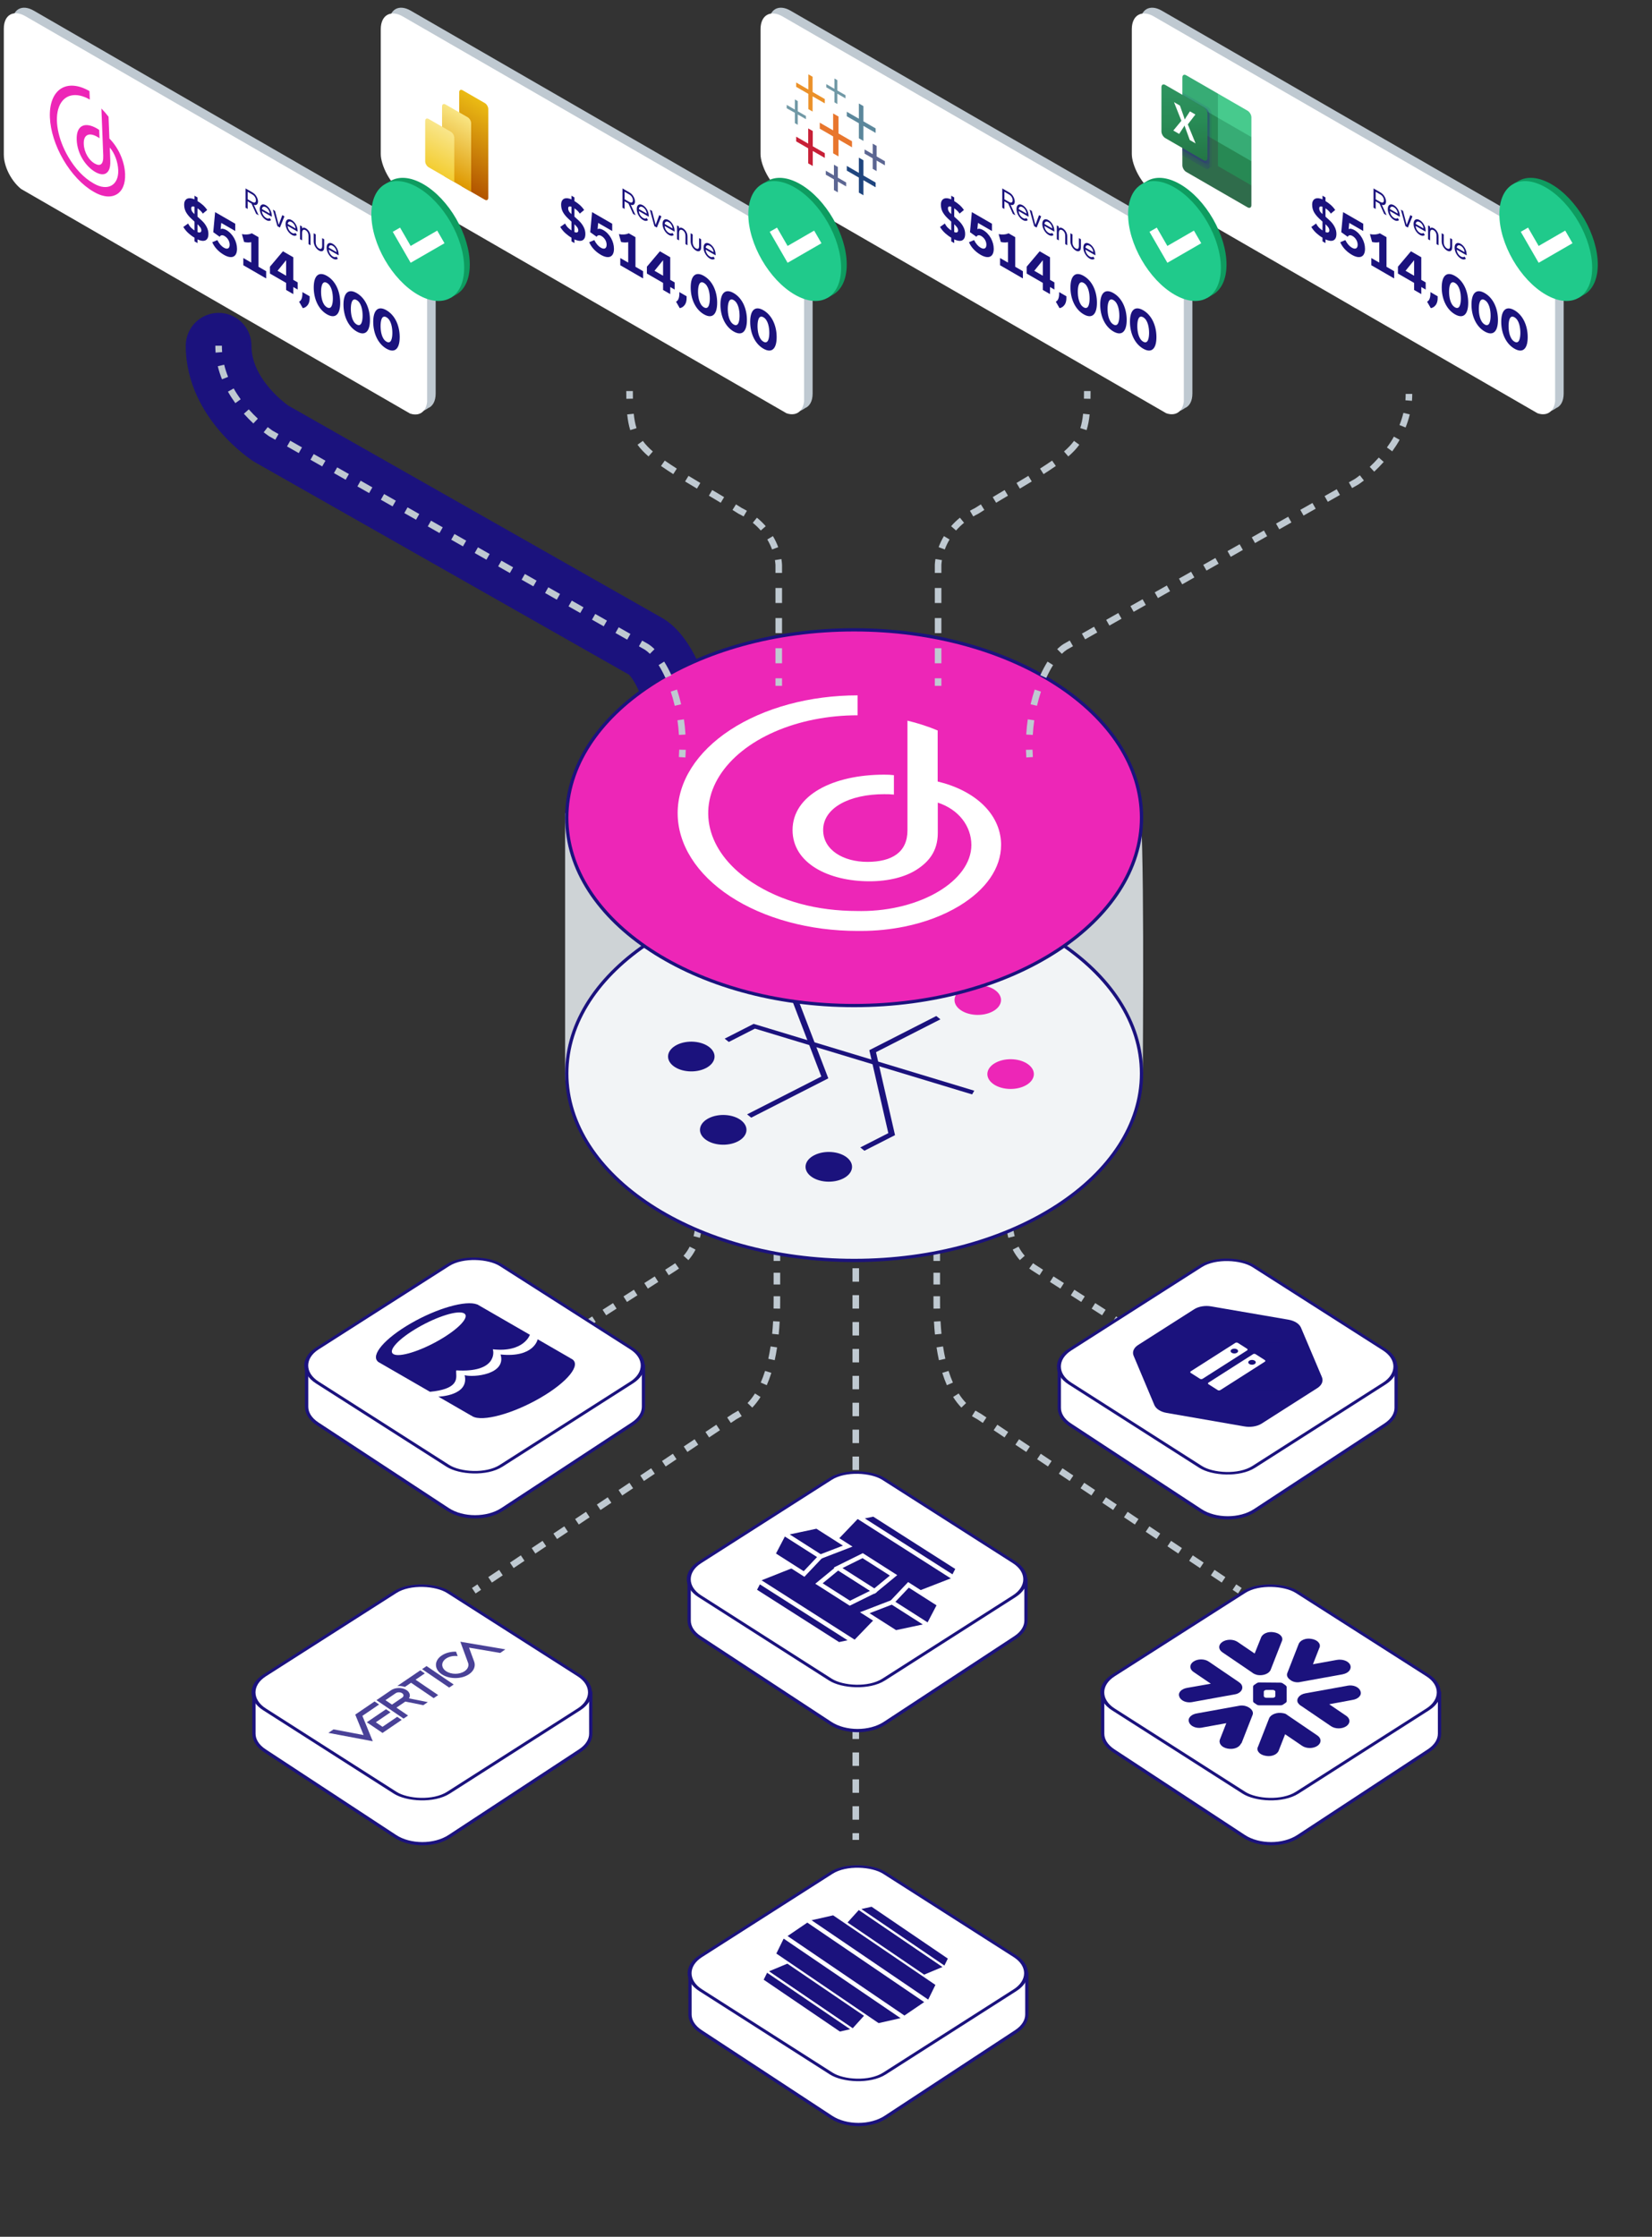 <svg width="503" height="681" viewBox="0 0 503 681" fill="none" xmlns="http://www.w3.org/2000/svg">
<rect x="0" y="0" width="503" height="681" fill="#333333" stroke="none"/>
<path fill-rule="evenodd" clip-rule="evenodd" d="M213.779 367.542C213.822 368.182 213.849 368.802 213.862 369.402L211.863 369.445C211.851 368.876 211.825 368.287 211.784 367.675L213.779 367.542ZM213.741 373.133C213.615 374.495 213.399 375.732 213.109 376.858L211.173 376.359C211.434 375.344 211.632 374.213 211.75 372.949L213.741 373.133ZM211.776 380.448C211.143 381.697 210.403 382.749 209.607 383.649L208.109 382.324C208.799 381.544 209.44 380.633 209.991 379.545L211.776 380.448ZM205.19 387.246C205.694 386.93 206.218 386.587 206.747 386.206L205.576 384.584C205.093 384.933 204.607 385.251 204.125 385.553L202.529 386.574L203.607 388.259L205.19 387.246ZM200.433 390.29L197.258 392.322L196.18 390.637L199.355 388.606L200.433 390.29ZM194.084 394.353L190.91 396.385L189.832 394.7L193.006 392.669L194.084 394.353ZM187.735 398.416L184.561 400.448L183.483 398.763L186.657 396.732L187.735 398.416ZM181.387 402.48L179.8 403.495L178.722 401.811L180.309 400.795L181.387 402.48Z" fill="#BFC9D1"/>
<path fill-rule="evenodd" clip-rule="evenodd" d="M237.547 376.744H235.547V374.949H237.547V376.744ZM237.547 383.903H235.547V380.324H237.547V383.903ZM237.547 391.062H235.547V387.483H237.547V391.062ZM237.547 396.441C237.547 397.115 237.541 397.776 237.531 398.424L235.531 398.391C235.541 397.754 235.547 397.104 235.547 396.441V394.643H237.547V396.441ZM237.394 402.36C237.32 403.734 237.22 405.042 237.098 406.29L235.107 406.094C235.227 404.877 235.325 403.598 235.397 402.253L237.394 402.36ZM236.608 410.222C236.395 411.609 236.152 412.907 235.882 414.121L233.929 413.688C234.189 412.519 234.425 411.265 234.631 409.919L236.608 410.222ZM234.86 417.974C234.426 419.358 233.955 420.605 233.46 421.73L231.63 420.924C232.094 419.871 232.538 418.693 232.951 417.376L234.86 417.974ZM231.564 425.315C230.731 426.629 229.877 427.688 229.047 428.549L227.607 427.161C228.343 426.398 229.114 425.445 229.875 424.244L231.564 425.315ZM224.161 432.121C224.282 432.046 224.437 431.961 224.65 431.843C224.699 431.816 224.75 431.788 224.805 431.757C225.095 431.597 225.445 431.4 225.835 431.156L224.776 429.459C224.429 429.676 224.115 429.853 223.835 430.008C223.791 430.033 223.746 430.058 223.701 430.082C223.48 430.204 223.262 430.325 223.089 430.433L223.076 430.441L221.41 431.554L222.521 433.217L224.161 432.121ZM219.215 435.426L215.908 437.636L214.797 435.973L218.104 433.763L219.215 435.426ZM212.601 439.845L209.295 442.054L208.184 440.391L211.49 438.182L212.601 439.845ZM205.988 444.264L202.681 446.473L201.57 444.81L204.877 442.601L205.988 444.264ZM199.375 448.682L196.068 450.892L194.957 449.229L198.263 447.019L199.375 448.682ZM192.761 453.101L189.455 455.31L188.343 453.647L191.65 451.438L192.761 453.101ZM186.148 457.519L182.841 459.729L181.73 458.066L185.037 455.856L186.148 457.519ZM179.534 461.938L176.228 464.147L175.117 462.484L178.423 460.275L179.534 461.938ZM172.921 466.357L169.614 468.566L168.503 466.903L171.81 464.694L172.921 466.357ZM166.308 470.775L163.001 472.985L161.89 471.322L165.197 469.112L166.308 470.775ZM159.694 475.194L156.388 477.403L155.277 475.74L158.583 473.531L159.694 475.194ZM153.081 479.613L149.774 481.822L148.663 480.159L151.97 477.95L153.081 479.613ZM146.468 484.031L144.814 485.136L143.703 483.473L145.356 482.368L146.468 484.031Z" fill="#BFC9D1"/>
<path fill-rule="evenodd" clip-rule="evenodd" d="M284.22 376.744H286.22V374.949H284.22V376.744ZM284.22 383.903H286.22V380.324H284.22V383.903ZM284.22 391.062H286.22V387.483H284.22V391.062ZM284.22 396.441C284.22 397.115 284.226 397.776 284.237 398.424L286.236 398.391C286.226 397.754 286.22 397.104 286.22 396.441V394.643H284.22V396.441ZM284.373 402.36C284.447 403.734 284.547 405.042 284.67 406.29L286.66 406.094C286.54 404.877 286.443 403.598 286.37 402.253L284.373 402.36ZM285.16 410.222C285.372 411.609 285.616 412.907 285.885 414.121L287.838 413.688C287.578 412.519 287.343 411.265 287.137 409.919L285.16 410.222ZM286.908 417.974C287.341 419.358 287.812 420.605 288.307 421.73L290.138 420.924C289.674 419.871 289.229 418.693 288.816 417.376L286.908 417.974ZM290.203 425.315C291.036 426.629 291.891 427.688 292.72 428.549L294.16 427.161C293.425 426.398 292.653 425.445 291.892 424.244L290.203 425.315ZM297.606 432.121C297.485 432.046 297.33 431.961 297.117 431.843C297.069 431.816 297.017 431.788 296.962 431.757C296.672 431.597 296.323 431.4 295.933 431.156L296.991 429.459C297.338 429.676 297.652 429.853 297.932 430.008C297.976 430.033 298.021 430.058 298.066 430.082C298.287 430.204 298.505 430.325 298.678 430.433L298.691 430.441L300.357 431.554L299.246 433.217L297.606 432.121ZM302.553 435.426L305.859 437.636L306.97 435.973L303.664 433.763L302.553 435.426ZM309.166 439.845L312.473 442.054L313.584 440.391L310.277 438.182L309.166 439.845ZM315.779 444.264L319.086 446.473L320.197 444.81L316.89 442.601L315.779 444.264ZM322.393 448.682L325.699 450.892L326.811 449.229L323.504 447.019L322.393 448.682ZM329.006 453.101L332.313 455.31L333.424 453.647L330.117 451.438L329.006 453.101ZM335.62 457.519L338.926 459.729L340.037 458.066L336.731 455.856L335.62 457.519ZM342.233 461.938L345.54 464.147L346.651 462.484L343.344 460.275L342.233 461.938ZM348.846 466.357L352.153 468.566L353.264 466.903L349.957 464.694L348.846 466.357ZM355.46 470.775L358.766 472.985L359.877 471.322L356.571 469.112L355.46 470.775ZM362.073 475.194L365.38 477.403L366.491 475.74L363.184 473.531L362.073 475.194ZM368.686 479.613L371.993 481.822L373.104 480.159L369.797 477.95L368.686 479.613ZM375.3 484.031L376.953 485.136L378.064 483.473L376.411 482.368L375.3 484.031Z" fill="#BFC9D1"/>
<path fill-rule="evenodd" clip-rule="evenodd" d="M306.344 367.542C306.301 368.182 306.273 368.802 306.26 369.402L308.26 369.445C308.272 368.876 308.298 368.287 308.339 367.675L306.344 367.542ZM306.382 373.133C306.508 374.495 306.724 375.732 307.013 376.858L308.95 376.359C308.689 375.344 308.491 374.213 308.373 372.949L306.382 373.133ZM308.347 380.448C308.979 381.697 309.719 382.749 310.516 383.649L312.014 382.324C311.324 381.544 310.683 380.633 310.132 379.545L308.347 380.448ZM314.933 387.246C314.429 386.93 313.904 386.587 313.376 386.206L314.547 384.584C315.03 384.933 315.516 385.251 315.998 385.553L317.594 386.574L316.516 388.259L314.933 387.246ZM319.69 390.29L322.864 392.322L323.942 390.637L320.768 388.606L319.69 390.29ZM326.039 394.353L329.213 396.385L330.291 394.7L327.117 392.669L326.039 394.353ZM332.387 398.416L335.562 400.448L336.64 398.763L333.465 396.732L332.387 398.416ZM338.736 402.48L340.323 403.495L341.401 401.811L339.814 400.795L338.736 402.48Z" fill="#BFC9D1"/>
<path fill-rule="evenodd" clip-rule="evenodd" d="M259.567 373.836L259.567 371.788L261.567 371.788L261.567 373.836L259.567 373.836ZM259.567 382.026L259.567 377.931L261.567 377.931L261.567 382.026L259.567 382.026ZM259.567 390.215L259.567 386.121L261.567 386.121L261.567 390.215L259.567 390.215ZM259.567 398.405L259.567 394.31L261.567 394.31L261.567 398.405L259.567 398.405ZM259.567 406.595L259.567 402.5L261.567 402.5L261.567 406.595L259.567 406.595ZM259.567 414.785L259.567 410.69L261.567 410.69L261.567 414.785L259.567 414.785ZM259.567 422.975L259.567 418.88L261.567 418.88L261.567 422.975L259.567 422.975ZM259.567 431.165L259.567 427.07L261.567 427.07L261.567 431.165L259.567 431.165ZM259.567 439.355L259.567 435.26L261.567 435.26L261.567 439.355L259.567 439.355ZM259.567 447.545L259.567 443.45L261.567 443.45L261.567 447.545L259.567 447.545ZM259.567 455.735L259.567 451.64L261.567 451.64L261.567 455.735L259.567 455.735ZM259.567 463.925L259.567 459.83L261.567 459.83L261.567 463.925L259.567 463.925ZM259.567 472.115L259.567 468.02L261.567 468.02L261.567 472.115L259.567 472.115ZM259.567 480.305L259.567 476.21L261.567 476.21L261.567 480.305L259.567 480.305ZM259.567 488.495L259.567 484.4L261.567 484.4L261.567 488.495L259.567 488.495ZM259.567 496.685L259.567 492.59L261.567 492.59L261.567 496.685L259.567 496.685ZM259.567 504.875L259.567 500.78L261.567 500.78L261.567 504.875L259.567 504.875ZM259.567 513.065L259.567 508.97L261.567 508.97L261.567 513.065L259.567 513.065ZM259.567 521.255L259.567 517.16L261.567 517.16L261.567 521.255L259.567 521.255ZM259.567 529.445L259.567 525.35L261.567 525.35L261.567 529.445L259.567 529.445ZM259.567 537.635L259.567 533.54L261.567 533.54L261.567 537.635L259.567 537.635ZM259.567 545.825L259.567 541.73L261.567 541.73L261.567 545.825L259.567 545.825ZM259.567 554.015L259.567 549.92L261.567 549.92L261.567 554.015L259.567 554.015ZM259.567 560.157L259.567 558.11L261.567 558.11L261.567 560.157L259.567 560.157Z" fill="#BFC9D1"/>
<g clip-path="url(#clip0_1147_30698)">
<path d="M192.624 433.476L152.886 459.565C150.633 461.044 147.651 461.798 144.645 461.798C141.638 461.798 138.657 461.044 136.404 459.565L96.666 433.476C94.422 432.003 93.37 430.126 93.365 428.318C93.362 427.304 93.362 424.095 93.363 421.137C93.363 419.659 93.364 418.244 93.364 417.198L93.365 415.977H195.925L195.924 417.193C195.923 418.236 195.922 419.647 195.921 421.121C195.92 424.069 195.92 427.271 195.925 428.28C195.934 430.101 194.883 431.993 192.624 433.476Z" fill="white" stroke="#1B127D"/>
<rect x="0.843" width="66.39" height="66.39" rx="9.608" transform="matrix(0.843 -0.538 0.843 0.538 87.789 416.184)" fill="white" stroke="#1B127D"/>
<g clip-path="url(#clip1_1147_30698)">
<path fill-rule="evenodd" clip-rule="evenodd" d="M125.085 402.908C133.098 398.282 141.908 395.796 145.276 397.141L145.309 397.122L145.663 397.327L145.673 397.333L145.684 397.339L173.731 413.532L173.698 413.551C173.841 413.608 173.973 413.672 174.096 413.742C177.115 415.485 172.791 420.807 164.44 425.629C156.088 430.451 146.87 432.947 143.852 431.204C143.729 431.133 143.619 431.057 143.52 430.975L143.487 430.994L133.469 425.21C133.684 425.204 142.925 424.924 141.482 418.688C144.217 419.423 154.238 418.476 152.413 412.377C162.619 413.427 163.709 407.748 163.709 407.748L161.341 406.381C161.341 406.381 159.521 411.849 150.045 410.799C150.412 411.638 151.14 417.95 138.931 417.215C138.868 417.472 138.888 417.808 138.91 418.193C139.018 420.02 139.192 422.953 130.918 423.737L115.064 414.584L115.097 414.565C112.768 412.62 117.072 407.534 125.085 402.908ZM133.83 407.957C139.767 404.529 143.111 400.903 141.3 399.857C139.489 398.811 133.208 400.742 127.271 404.17C121.334 407.598 117.99 411.224 119.801 412.27C121.612 413.315 127.893 411.384 133.83 407.957Z" fill="#1B127D"/>
</g>
</g>
<g clip-path="url(#clip2_1147_30698)">
<path d="M176.573 533.001L136.835 559.09C134.582 560.569 131.601 561.324 128.594 561.324C125.588 561.324 122.607 560.569 120.353 559.09L80.616 533.001C78.372 531.528 77.319 529.652 77.314 527.843C77.311 526.83 77.311 523.62 77.312 520.663C77.312 519.184 77.313 517.769 77.313 516.724L77.314 515.502H179.874L179.873 516.718C179.872 517.761 179.871 519.173 179.87 520.647C179.869 523.594 179.869 526.797 179.874 527.806C179.883 529.626 178.832 531.518 176.573 533.001Z" fill="white" stroke="#1B127D"/>
<rect x="0.843" width="66.39" height="66.39" rx="9.608" transform="matrix(0.843 -0.538 0.843 0.538 71.739 515.71)" fill="white" stroke="#1B127D"/>
<g opacity="0.8" clip-path="url(#clip3_1147_30698)">
<path d="M114.054 518.009L108.169 522.012L110.708 528.244L101.557 526.51L99.985 527.579L113.501 530.13L110.341 522.399L115.424 518.941L114.054 518.009Z" fill="#1B127D"/>
<path d="M118.902 521.308L117.532 520.375L111.69 524.35L116.465 527.598L122.307 523.624L120.937 522.691L116.465 525.733L114.431 524.349L118.902 521.308Z" fill="#1B127D"/>
<path d="M129.882 507.242L128.511 508.175L136.765 513.789L138.136 512.857L129.882 507.242Z" fill="#1B127D"/>
<path d="M127.974 508.54L120.972 513.304L120.993 513.318C121.773 513.261 122.564 513.354 123.291 513.59L125.158 512.32L132.041 517.003L133.412 516.07L126.529 511.388L129.345 509.472L127.974 508.54Z" fill="#1B127D"/>
<path d="M128.888 519.147L130.259 518.215L124.524 517.068C125.041 516.243 124.799 515.246 123.818 514.58C122.511 513.691 120.403 513.691 119.095 514.58L115.994 516.689L115.077 517.314L114.623 517.622L122.877 523.236L124.248 522.304L120.706 519.895L123.417 518.051L128.888 519.147ZM117.365 517.622L120.465 515.513C121.014 515.14 121.899 515.139 122.447 515.512C122.996 515.885 122.995 516.488 122.447 516.861L119.346 518.97L117.365 517.622Z" fill="#1B127D"/>
<path d="M140.166 499.831L142.504 506.214L142.515 506.221C142.841 507.118 142.493 508.1 141.47 508.796C139.909 509.858 137.379 509.858 135.819 508.797C134.258 507.736 134.259 506.015 135.82 504.953C136.78 504.3 138.098 504.049 139.352 504.199L138.857 502.858C137.276 502.815 135.683 503.21 134.471 504.035C132.161 505.606 132.16 508.145 134.469 509.715C136.777 511.286 140.51 511.285 142.819 509.714C144.338 508.681 144.855 507.225 144.381 505.898L142.811 501.631L152.311 503.243L153.871 502.153L140.166 499.831Z" fill="#1B127D"/>
</g>
</g>
<path d="M435.002 533.002L395.265 559.09C393.011 560.569 390.03 561.324 387.024 561.324C384.017 561.324 381.036 560.569 378.783 559.09L339.045 533.002C336.801 531.528 335.749 529.652 335.744 527.843C335.741 526.83 335.741 523.62 335.742 520.663C335.742 519.184 335.742 517.769 335.743 516.724L335.744 515.502H438.303L438.302 516.718C438.302 517.761 438.301 519.173 438.3 520.647C438.299 523.594 438.299 526.797 438.304 527.806C438.313 529.626 437.262 531.518 435.002 533.002Z" fill="white" stroke="#1B127D"/>
<rect x="0.843" width="66.39" height="66.39" rx="9.608" transform="matrix(0.843 -0.538 0.843 0.538 330.17 515.71)" fill="white" stroke="#1B127D"/>
<path d="M377.221 512.122C377.94 512.612 378.26 513.156 378.259 513.808C378.26 514.787 377.22 515.711 375.862 515.874L363.231 518.158C363.191 518.185 363.151 518.186 363.11 518.186C363.071 518.186 363.031 518.186 362.991 518.213C361.232 518.539 359.474 517.778 359.074 516.527C358.594 515.331 359.714 514.135 361.552 513.862L368.667 512.612L363.391 509.023C362.112 508.153 362.112 506.739 363.391 505.869C364.67 504.999 366.748 504.999 368.027 505.869L377.221 512.122Z" fill="#1B127D"/>
<path d="M377.14 519.355C378.339 519.083 379.539 519.355 380.418 519.953C381.297 520.551 381.697 521.367 381.378 522.128L378.019 530.72L377.86 530.828C377.3 532.079 375.542 532.732 373.703 532.351C371.864 531.97 370.985 530.719 371.464 529.524L373.383 524.629L366.188 525.934C366.137 525.969 366.085 525.959 366.034 525.962C366.005 525.964 365.977 525.969 365.949 525.989C364.19 526.315 362.431 525.554 362.031 524.303C361.552 523.107 362.671 521.91 364.51 521.638L377.14 519.355Z" fill="#1B127D"/>
<path d="M401.123 528.381L391.85 522.073C391.61 521.802 391.05 521.638 390.65 521.584C388.812 521.203 386.893 521.965 386.414 523.161L383.056 531.753C383.016 531.78 383.016 531.808 383.016 531.835C383.016 531.862 383.016 531.889 382.976 531.916C382.496 533.112 383.616 534.309 385.455 534.58C387.213 534.907 388.972 534.145 389.372 532.895L391.29 528.001L396.486 531.535C397.765 532.405 399.844 532.405 401.123 531.535C402.402 530.665 402.402 529.251 401.123 528.381Z" fill="#1B127D"/>
<path d="M405.28 525.554L396.247 519.409C395.766 519.192 395.367 518.702 395.127 518.322C394.647 517.125 395.686 515.874 397.445 515.548L410.076 513.264C410.156 513.21 410.236 513.264 410.316 513.21C412.074 512.884 413.833 513.645 414.233 514.896C414.712 516.092 413.593 517.288 411.754 517.56L404.72 518.865L409.916 522.4C411.195 523.27 411.195 524.684 409.916 525.554C408.637 526.424 406.559 526.424 405.28 525.554Z" fill="#1B127D"/>
<path d="M392.009 509.24C391.61 510.056 392.009 510.872 392.889 511.47C393.688 512.122 394.967 512.34 396.006 512.068L408.637 509.784C408.717 509.729 408.797 509.784 408.876 509.73C410.715 509.349 411.595 508.098 411.115 506.902C410.556 505.651 408.717 505.053 406.958 505.379L399.763 506.685L401.682 501.79C401.724 501.762 401.722 501.734 401.722 501.706C401.722 501.679 401.724 501.653 401.762 501.627C402.242 500.431 401.123 499.235 399.284 498.962C397.525 498.636 395.766 499.398 395.367 500.648L392.009 509.24Z" fill="#1B127D"/>
<path d="M372.184 503.041L381.218 509.186C381.617 509.567 382.257 509.784 382.816 509.947C384.575 510.274 386.413 509.567 386.893 508.37L390.251 499.778C390.29 499.751 390.29 499.724 390.29 499.697C390.29 499.67 390.29 499.643 390.33 499.616C390.81 498.419 389.691 497.223 387.852 496.951C386.093 496.625 384.335 497.386 383.935 498.637L382.017 503.422L376.82 499.887C375.541 499.017 373.463 499.017 372.184 499.887C370.905 500.758 370.905 502.171 372.184 503.041Z" fill="#1B127D"/>
<path fill-rule="evenodd" clip-rule="evenodd" d="M383.165 512.251C383.255 512.237 383.351 512.231 383.456 512.231L389.771 512.286C390.09 512.285 390.33 512.34 390.57 512.503L391.37 513.047C391.53 513.156 391.689 513.373 391.769 513.536L391.77 517.886C391.769 518.001 391.747 518.101 391.691 518.194C391.64 518.276 391.563 518.353 391.45 518.43L390.65 518.974C390.41 519.137 390.171 519.191 389.851 519.192L383.455 519.192C383.136 519.191 382.896 519.137 382.656 518.974L381.857 518.43C381.617 518.267 381.537 518.104 381.537 517.887L381.537 513.536C381.537 513.398 381.569 513.282 381.654 513.173C381.703 513.111 381.769 513.052 381.857 512.992L382.656 512.449C382.817 512.339 382.979 512.278 383.165 512.251ZM385.6 514.506C385.44 514.505 385.2 514.56 385.04 514.668C384.926 514.746 384.852 514.852 384.82 514.946C384.807 514.983 384.801 515.018 384.801 515.049L384.8 516.354C384.8 516.463 384.881 516.626 385.04 516.735C385.2 516.844 385.44 516.898 385.6 516.898L387.519 516.898C387.592 516.898 387.681 516.887 387.772 516.864C387.881 516.837 387.991 516.794 388.079 516.735C388.238 516.626 388.318 516.463 388.318 516.354L388.318 515.049C388.318 514.956 388.259 514.822 388.141 514.717C388.122 514.7 388.101 514.684 388.078 514.669C387.99 514.609 387.877 514.565 387.767 514.538C387.678 514.516 387.59 514.505 387.518 514.505L385.6 514.506Z" fill="#1B127D"/>
<g clip-path="url(#clip4_1147_30698)">
<path d="M309.35 618.499L269.612 644.587C267.359 646.066 264.378 646.821 261.372 646.821C258.365 646.821 255.384 646.066 253.131 644.587L213.393 618.499C211.149 617.025 210.097 615.149 210.091 613.34C210.088 612.327 210.088 609.117 210.089 606.16C210.09 604.681 210.09 603.266 210.091 602.221L210.091 600.999H312.651L312.65 602.216C312.649 603.258 312.648 604.67 312.648 606.144C312.647 609.092 312.647 612.294 312.652 613.303C312.661 615.123 311.609 617.015 309.35 618.499Z" fill="white" stroke="#1B127D"/>
<rect x="0.843" width="66.39" height="66.39" rx="9.608" transform="matrix(0.843 -0.538 0.843 0.538 204.516 601.206)" fill="white" stroke="#1B127D"/>
<g clip-path="url(#clip5_1147_30698)">
<path d="M270.341 606.166L287.679 598.908L261.449 581.065L250.779 592.859L270.341 606.166Z" fill="#1B127D" stroke="white" stroke-width="0.66"/>
<path d="M261.449 581.065L265.45 580.158L289.013 596.186L287.679 598.908L261.449 581.065ZM270.341 606.166L259.671 617.96L233.44 600.117L250.779 592.859L270.341 606.166Z" fill="#1B127D" stroke="white" stroke-width="0.66"/>
<path d="M233.44 600.117L232.106 602.839L255.669 618.867L259.671 617.96L233.44 600.117Z" fill="#1B127D" stroke="white" stroke-width="0.66"/>
<path d="M282.567 609.643L285.235 604.199L253.744 582.778L245.741 584.593L261.597 597.597L282.567 609.643Z" fill="#1B127D" stroke="white" stroke-width="0.66"/>
<path d="M275.453 614.483L267.45 616.297L235.959 594.876L238.627 589.433L257.745 600.218L275.453 614.483Z" fill="#1B127D" stroke="white" stroke-width="0.66"/>
<path d="M238.627 589.433L245.813 584.544L282.565 609.544L275.378 614.432L238.627 589.433Z" fill="#1B127D" stroke="white" stroke-width="1.321"/>
</g>
</g>
<path d="M309.094 498.562L269.356 524.651C267.103 526.13 264.122 526.884 261.116 526.884C258.109 526.884 255.128 526.13 252.875 524.651L213.137 498.562C210.893 497.089 209.841 495.212 209.836 493.404C209.833 492.39 209.833 489.181 209.833 486.223C209.834 484.745 209.834 483.33 209.835 482.284L209.835 481.062H312.395L312.394 482.279C312.393 483.322 312.393 484.733 312.392 486.207C312.391 489.155 312.391 492.357 312.396 493.366C312.405 495.187 311.353 497.079 309.094 498.562Z" fill="white" stroke="#1B127D"/>
<g clip-path="url(#clip6_1147_30698)">
<rect x="0.843" width="66.39" height="66.39" rx="9.608" transform="matrix(0.843 -0.538 0.843 0.538 204.262 481.27)" fill="white" stroke="#1B127D"/>
<path d="M271.689 487.319L259.742 499.698L231.106 481.436L250.436 473.765L271.689 487.319Z" fill="#1B127D"/>
<path d="M231.106 481.436L229.642 484.239L255.356 500.638L259.742 499.699L259.738 499.674L231.144 481.438L231.106 481.436Z" fill="#1B127D" stroke="white" stroke-width="1.321"/>
<path d="M258.766 488.106L266.264 484.404L255.177 477.334L249.361 482.107L258.766 488.106Z" fill="#1B127D" stroke="white" stroke-width="1.321"/>
<path d="M271.304 487.618L290.254 480.25L290.24 480.21L261.66 461.983L261.61 461.982L250.051 474.064L271.304 487.618" fill="#1B127D"/>
<path d="M272.069 479.622L266.263 484.405L255.177 477.334L262.663 473.624L272.069 479.622Z" fill="#1B127D" stroke="white" stroke-width="1.321"/>
<path d="M258.115 470.722L252.675 475.738L244.812 479.206L249.713 473.86L258.115 470.722Z" fill="#1B127D"/>
<path d="M276.606 482.515L268.733 485.979L263.303 490.999L271.8 487.945L276.606 482.515Z" fill="#1B127D"/>
<path d="M244.813 479.207L249.818 473.916L249.855 473.871L238.83 466.84L238.731 466.845L235.407 473.208L244.813 479.207Z" fill="#1B127D" stroke="white" stroke-width="1.321"/>
<path d="M258.116 470.723L249.818 473.916L238.731 466.846L248.71 464.724L258.116 470.723Z" fill="#1B127D" stroke="white" stroke-width="1.321"/>
<path d="M282.686 494.878L272.71 497L263.304 491.001L271.6 487.808L271.809 487.817L282.565 494.71L282.686 494.878Z" fill="#1B127D" stroke="white" stroke-width="1.321"/>
<path d="M282.687 494.878L286.014 488.515L276.608 482.516L271.601 487.808L282.687 494.878V494.878ZM261.61 461.982L266.006 461.047L291.72 477.446L290.254 480.25L261.61 461.982Z" fill="#1B127D" stroke="white" stroke-width="1.321"/>
</g>
<path d="M421.795 433.793L382.058 459.881C379.804 461.36 376.823 462.115 373.817 462.115C370.81 462.115 367.829 461.36 365.576 459.881L325.838 433.793C323.594 432.319 322.542 430.443 322.537 428.634C322.534 427.621 322.534 424.411 322.534 421.454C322.535 419.975 322.535 418.56 322.536 417.515L322.537 416.293H425.096L425.095 417.509C425.095 418.552 425.094 419.964 425.093 421.438C425.092 424.385 425.092 427.588 425.097 428.597C425.106 430.417 424.055 432.309 421.795 433.793Z" fill="white" stroke="#1B127D"/>
<g clip-path="url(#clip7_1147_30698)">
<rect x="0.843" width="66.39" height="66.39" rx="9.608" transform="matrix(0.843 -0.538 0.843 0.538 316.963 416.5)" fill="white" stroke="#1B127D"/>
<g clip-path="url(#clip8_1147_30698)">
<path d="M392.329 401.786L368.801 397.737C367.905 397.577 366.96 397.569 366.058 397.714C365.156 397.86 364.329 398.153 363.661 398.565L346.479 409.523C345.833 409.95 345.373 410.477 345.145 411.052C344.917 411.627 344.928 412.23 345.179 412.802L351.485 427.784C351.728 428.354 352.201 428.874 352.856 429.292C353.512 429.71 354.327 430.012 355.221 430.166L378.834 434.27C379.735 434.436 380.688 434.451 381.6 434.314C382.513 434.176 383.355 433.891 384.043 433.484L401.225 422.527C401.865 422.09 402.316 421.554 402.534 420.972C402.752 420.391 402.73 419.783 402.469 419.209L396.12 404.204C395.872 403.626 395.391 403.099 394.727 402.675C394.062 402.251 393.235 401.944 392.329 401.786V401.786Z" fill="#1B127D"/>
<path opacity="0.07" d="M376.472 408.745L365.744 416.974L365.744 419.89L369.663 419.89L371.106 423.31L399.977 423.31L401.198 422.531C401.838 422.094 402.289 421.558 402.507 420.977C402.726 420.395 402.703 419.787 402.443 419.213L398.017 408.755L376.472 408.745Z" fill="#1B127D"/>
<path d="M376.122 408.85L362.588 417.482C362.48 417.547 362.417 417.637 362.412 417.732C362.407 417.828 362.461 417.92 362.562 417.99L365.371 419.781C365.476 419.848 365.618 419.886 365.766 419.886C365.914 419.886 366.056 419.848 366.161 419.781L379.711 411.139C379.815 411.072 379.873 410.982 379.873 410.887C379.873 410.793 379.815 410.703 379.711 410.635L376.912 408.85C376.808 408.784 376.666 408.746 376.517 408.746C376.369 408.746 376.227 408.784 376.122 408.85ZM376.641 411.852C376.481 411.954 376.277 412.024 376.055 412.052C375.833 412.08 375.602 412.065 375.393 412.01C375.184 411.955 375.005 411.861 374.879 411.741C374.753 411.621 374.686 411.48 374.686 411.335C374.686 411.191 374.753 411.05 374.879 410.929C375.005 410.809 375.184 410.716 375.393 410.66C375.602 410.605 375.833 410.591 376.055 410.619C376.277 410.647 376.481 410.717 376.641 410.819C376.856 410.956 376.977 411.142 376.977 411.335C376.977 411.529 376.856 411.715 376.641 411.852" fill="white"/>
<path d="M381.518 412.291L367.984 420.923C367.876 420.988 367.812 421.078 367.808 421.173C367.803 421.268 367.857 421.361 367.958 421.431L370.783 423.233C370.89 423.294 371.03 423.328 371.174 423.326C371.318 423.325 371.456 423.288 371.56 423.224L385.11 414.582C385.214 414.515 385.272 414.425 385.272 414.33C385.272 414.236 385.214 414.146 385.11 414.078L382.295 412.283C382.19 412.216 382.048 412.179 381.9 412.179C381.752 412.179 381.61 412.216 381.505 412.283L381.518 412.291ZM382.024 415.284C381.864 415.387 381.66 415.456 381.438 415.484C381.215 415.512 380.985 415.498 380.776 415.443C380.566 415.387 380.388 415.294 380.262 415.174C380.136 415.054 380.069 414.912 380.069 414.768C380.069 414.623 380.136 414.482 380.262 414.362C380.388 414.242 380.567 414.148 380.776 414.093C380.985 414.038 381.215 414.023 381.438 414.051C381.66 414.08 381.864 414.149 382.024 414.251C382.13 414.319 382.215 414.4 382.272 414.488C382.33 414.577 382.36 414.672 382.36 414.768C382.36 414.864 382.33 414.959 382.272 415.047C382.215 415.136 382.13 415.217 382.024 415.284V415.284Z" fill="white"/>
</g>
</g>
<path fill-rule="evenodd" clip-rule="evenodd" d="M207.032 240.524C212.542 240.892 217.307 236.722 217.675 231.212C218.317 221.581 216.724 212.628 214.094 205.447C211.663 198.81 207.68 191.915 202.115 188.437L201.936 188.326L87.825 123.516C87.787 123.488 87.743 123.457 87.694 123.422C87.405 123.213 86.945 122.869 86.371 122.399C85.211 121.447 83.658 120.04 82.124 118.257C78.948 114.566 76.561 110.122 76.561 105.255C76.561 99.732 72.084 95.255 66.561 95.255C61.039 95.255 56.561 99.732 56.561 105.255C56.561 116.784 62.157 125.715 66.964 131.302C69.42 134.157 71.859 136.363 73.692 137.865C74.615 138.622 75.402 139.215 75.986 139.637C76.279 139.848 76.522 140.018 76.707 140.144C76.913 140.285 77.122 140.421 77.331 140.556L191.522 205.412C191.53 205.421 191.542 205.434 191.557 205.451C191.867 205.789 193.622 207.704 195.314 212.325C197.037 217.028 198.165 223.19 197.719 229.881C197.352 235.392 201.521 240.157 207.032 240.524Z" fill="#1B127D"/>
<path opacity="0.9" d="M347.959 325.738C347.959 357.539 308.585 383.318 260.014 383.318C211.444 383.318 172.069 357.539 172.069 325.738C172.069 320.252 172.069 273.062 172.069 247.752C182.567 223.643 219.823 229.402 260.014 229.402C301.254 229.402 337.378 219.513 346.886 244.588C348.577 249.046 347.959 320.938 347.959 325.738Z" fill="#DFE4E8"/>
<path d="M347.569 326.816C347.569 342.451 337.858 356.672 322.021 367.008C306.189 377.341 284.287 383.748 260.069 383.748C235.852 383.748 213.95 377.341 198.117 367.008C182.28 356.672 172.569 342.451 172.569 326.816C172.569 311.181 182.28 296.961 198.117 286.625C213.95 276.292 235.852 269.885 260.069 269.885C284.287 269.885 306.189 276.292 322.021 286.625C337.858 296.961 347.569 311.181 347.569 326.816Z" fill="#F2F4F6" stroke="#1B127D"/>
<path d="M214.903 325.205C211.846 326.764 207.391 326.443 204.953 324.488C202.515 322.532 203.017 319.683 206.074 318.124C209.132 316.565 213.587 316.886 216.024 318.841C218.462 320.797 217.96 323.646 214.903 325.205Z" fill="#1B127D"/>
<path d="M270.262 296.974C273.319 295.414 273.821 292.565 271.383 290.61C268.945 288.655 264.49 288.334 261.433 289.893C258.376 291.452 257.874 294.301 260.312 296.256C262.749 298.212 267.204 298.533 270.262 296.974Z" fill="#ED26B7"/>
<path d="M256.766 358.783C253.709 360.342 249.254 360.021 246.816 358.066C244.378 356.11 244.88 353.261 247.938 351.702C250.995 350.143 255.45 350.464 257.888 352.419C260.326 354.375 259.823 357.224 256.766 358.783Z" fill="#1B127D"/>
<path d="M312.125 330.551C315.182 328.992 315.684 326.142 313.246 324.187C310.809 322.232 306.354 321.911 303.296 323.47C300.239 325.029 299.737 327.878 302.175 329.833C304.613 331.789 309.068 332.11 312.125 330.551Z" fill="#ED26B7"/>
<path d="M224.622 347.526C221.564 349.085 217.11 348.764 214.672 346.809C212.234 344.853 212.736 342.004 215.793 340.445C218.851 338.886 223.305 339.207 225.743 341.163C228.181 343.118 227.679 345.967 224.622 347.526Z" fill="#1B127D"/>
<path d="M302.123 308.002C305.18 306.443 305.682 303.594 303.244 301.638C300.807 299.683 296.352 299.362 293.294 300.921C290.237 302.48 289.735 305.329 292.173 307.285C294.611 309.24 299.066 309.561 302.123 308.002Z" fill="#ED26B7"/>
<path fill-rule="evenodd" clip-rule="evenodd" d="M243.521 305.643L257.01 298.764L255.755 297.757L241.386 305.085L250.069 327.746L227.473 339.27L228.728 340.277L252.204 328.304L243.521 305.643Z" fill="#1B127D"/>
<path fill-rule="evenodd" clip-rule="evenodd" d="M229.866 313.167L295.985 333.194L296.653 332.073L229.468 311.723L220.646 316.221L221.902 317.228L229.866 313.167Z" fill="#1B127D"/>
<path fill-rule="evenodd" clip-rule="evenodd" d="M266.728 320.336L286.336 310.336L285.081 309.329L264.688 319.729L270.475 344.988L261.939 349.342L263.194 350.349L272.515 345.595L266.728 320.336Z" fill="#1B127D"/>
<path d="M347.569 248.948C347.569 264.658 337.857 278.944 322.02 289.327C306.188 299.707 284.286 306.144 260.069 306.144C235.852 306.144 213.95 299.707 198.118 289.327C182.281 278.944 172.569 264.658 172.569 248.948C172.569 233.239 182.281 218.953 198.118 208.57C213.95 198.19 235.852 191.753 260.069 191.753C284.286 191.753 306.188 198.19 322.02 208.57C337.857 218.953 347.569 233.239 347.569 248.948Z" fill="#ED26B7" stroke="#1B127D"/>
<path d="M304.805 256.706C304.486 247.781 296.972 240.697 285.5 237.929V222.396C282.604 221.182 279.521 220.178 276.303 219.407V252.823C276.303 259.443 271.619 262.399 264.092 262.399C256.763 262.399 250.633 258.77 250.633 252.701C250.633 245.928 258.686 241.791 269.23 241.791C270.206 241.779 271.201 241.813 272.177 241.913V236C271.201 235.889 270.224 235.834 269.23 235.846C253.581 235.846 241.319 242.135 241.319 252.714C241.319 262.886 252.385 268.313 264.716 268.313C270.561 268.313 275.614 267.011 279.102 264.771C282.588 262.532 285.538 259.299 285.538 253.618V244.361C291.905 246.447 295.745 251.499 295.763 257.28C295.73 268.168 280.316 277.37 262.242 277.37C261.822 277.37 261.501 277.37 261.08 277.358C248.682 277.348 237.784 274.412 228.957 268.621C222.605 264.451 218.26 259.144 216.508 253.374C214.756 247.593 215.649 241.614 219.101 236.163C222.539 230.724 228.365 226.069 235.844 222.792C243.323 219.516 252.117 217.772 261.111 217.772V211.705C253.918 211.705 246.793 212.632 240.156 214.43C233.519 216.229 227.473 218.876 222.386 222.197C212.11 228.916 206.332 238.039 206.332 247.549C206.332 257.058 212.092 266.183 222.35 272.913C232.609 279.643 246.538 283.427 261.06 283.427H262.222C266.687 283.427 271.134 282.974 275.413 282.102C275.43 282.102 275.446 282.091 275.464 282.091C281.645 280.833 287.305 278.693 292.056 275.825C300.259 270.86 304.774 264.297 304.808 257.313C304.823 257.29 304.805 256.717 304.805 256.706Z" fill="white"/>
<path fill-rule="evenodd" clip-rule="evenodd" d="M208.695 230.613C208.747 229.832 208.782 229.055 208.8 228.286L206.801 228.237C206.783 228.979 206.749 229.727 206.699 230.48L208.695 230.613ZM208.718 223.632C208.624 222.049 208.465 220.503 208.249 219.002L206.269 219.288C206.477 220.734 206.631 222.225 206.722 223.751L208.718 223.632ZM207.39 214.426C207.025 212.86 206.601 211.36 206.13 209.938L204.231 210.567C204.683 211.93 205.091 213.372 205.442 214.88L207.39 214.426ZM204.436 205.58C203.746 204.053 203.003 202.661 202.229 201.427L200.535 202.489C201.256 203.639 201.957 204.951 202.614 206.404L204.436 205.58ZM199.287 197.645C198.651 197.012 198.001 196.48 197.345 196.07L197.327 196.059L195.523 195.034L194.535 196.773L196.302 197.776C196.801 198.09 197.329 198.518 197.876 199.062L199.287 197.645ZM191.951 193.005L188.38 190.977L187.392 192.716L190.964 194.744L191.951 193.005ZM184.808 188.948L181.237 186.92L180.249 188.659L183.821 190.688L184.808 188.948ZM177.665 184.892L174.094 182.863L173.106 184.602L176.678 186.631L177.665 184.892ZM170.522 180.835L166.951 178.806L165.963 180.545L169.534 182.574L170.522 180.835ZM163.379 176.778L159.808 174.749L158.82 176.488L162.391 178.517L163.379 176.778ZM156.236 172.721L152.665 170.692L151.677 172.431L155.248 174.46L156.236 172.721ZM149.093 168.664L145.522 166.635L144.534 168.374L148.105 170.403L149.093 168.664ZM141.95 164.607L138.378 162.578L137.391 164.317L140.962 166.346L141.95 164.607ZM134.807 160.55L131.235 158.521L130.248 160.26L133.819 162.289L134.807 160.55ZM127.664 156.493L124.092 154.464L123.105 156.204L126.676 158.232L127.664 156.493ZM120.521 152.436L116.949 150.408L115.962 152.147L119.533 154.175L120.521 152.436ZM113.378 148.379L109.806 146.351L108.819 148.09L112.39 150.118L113.378 148.379ZM106.235 144.322L102.663 142.294L101.675 144.033L105.247 146.061L106.235 144.322ZM99.092 140.265L95.52 138.237L94.532 139.976L98.104 142.004L99.092 140.265ZM91.949 136.208L88.377 134.18L87.389 135.919L90.961 137.947L91.949 136.208ZM83.049 131.154L84.806 132.151L83.818 133.89L82.007 132.862L81.982 132.846L82.526 132.007C81.982 132.846 81.982 132.846 81.982 132.846L81.98 132.845L81.971 132.838L81.945 132.822C81.924 132.807 81.893 132.787 81.853 132.76C81.773 132.706 81.658 132.627 81.512 132.524C81.219 132.317 80.799 132.013 80.285 131.614L81.511 130.033C81.999 130.412 82.394 130.699 82.664 130.889C82.799 130.985 82.903 131.056 82.972 131.102C83.006 131.125 83.032 131.142 83.048 131.153C83.048 131.153 83.049 131.153 83.049 131.154ZM78.507 127.466C77.633 126.647 76.694 125.701 75.747 124.636L74.253 125.965C75.245 127.081 76.227 128.07 77.14 128.926L78.507 127.466ZM73.274 121.564C72.527 120.533 71.809 119.43 71.149 118.258L69.406 119.24C70.107 120.484 70.867 121.651 71.654 122.737L73.274 121.564ZM69.449 114.736C68.972 113.552 68.567 112.316 68.256 111.029L66.312 111.5C66.647 112.887 67.083 114.216 67.594 115.483L69.449 114.736ZM67.639 107.198C67.588 106.561 67.561 105.913 67.561 105.255H65.561C65.561 105.967 65.59 106.669 65.646 107.358L67.639 107.198Z" fill="#BFC9D1"/>
<path fill-rule="evenodd" clip-rule="evenodd" d="M312.488 230.613C312.436 229.832 312.401 229.055 312.382 228.286L314.382 228.237C314.4 228.979 314.433 229.727 314.484 230.48L312.488 230.613ZM312.464 223.632C312.558 222.049 312.718 220.503 312.934 219.002L314.913 219.288C314.705 220.734 314.551 222.225 314.46 223.751L312.464 223.632ZM313.793 214.426C314.158 212.86 314.582 211.36 315.053 209.938L316.951 210.567C316.5 211.93 316.092 213.372 315.741 214.88L313.793 214.426ZM316.746 205.58C317.437 204.053 318.18 202.661 318.953 201.427L320.648 202.489C319.927 203.639 319.226 204.951 318.569 206.404L316.746 205.58ZM321.896 197.645C322.531 197.012 323.181 196.48 323.838 196.07L323.856 196.058L325.722 195.001L326.708 196.741L324.88 197.777C324.381 198.091 323.853 198.518 323.307 199.062L321.896 197.645ZM329.417 192.908L333.111 190.814L334.097 192.554L330.402 194.648L329.417 192.908ZM336.806 188.721L340.5 186.627L341.486 188.368L337.792 190.461L336.806 188.721ZM344.195 184.534L347.889 182.441L348.875 184.181L345.181 186.274L344.195 184.534ZM351.584 180.347L355.278 178.254L356.264 179.994L352.57 182.087L351.584 180.347ZM358.973 176.161L362.667 174.067L363.653 175.807L359.959 177.901L358.973 176.161ZM366.362 171.974L370.056 169.88L371.042 171.621L367.348 173.714L366.362 171.974ZM373.751 167.787L377.445 165.694L378.431 167.434L374.737 169.527L373.751 167.787ZM381.14 163.6L384.834 161.507L385.82 163.247L382.126 165.34L381.14 163.6ZM388.529 159.414L392.223 157.32L393.209 159.06L389.515 161.154L388.529 159.414ZM395.918 155.227L399.612 153.133L400.598 154.874L396.904 156.967L395.918 155.227ZM403.307 151.04L407.002 148.947L407.988 150.687L404.293 152.78L403.307 151.04ZM412.513 145.824L410.696 146.853L411.682 148.593L413.555 147.532L413.581 147.516L413.036 146.677C413.581 147.516 413.58 147.516 413.581 147.516L413.582 147.515L413.584 147.513L413.592 147.508L413.617 147.492C413.639 147.477 413.67 147.457 413.709 147.43C413.789 147.376 413.904 147.297 414.05 147.194C414.343 146.987 414.763 146.683 415.277 146.284L414.052 144.703C413.563 145.082 413.168 145.369 412.898 145.559C412.763 145.655 412.659 145.726 412.59 145.772C412.556 145.795 412.531 145.812 412.515 145.823C412.514 145.823 412.514 145.823 412.513 145.824ZM417.055 142.136C417.929 141.317 418.868 140.371 419.815 139.306L421.31 140.635C420.318 141.751 419.336 142.74 418.422 143.596L417.055 142.136ZM422.289 136.234C423.035 135.203 423.753 134.1 424.413 132.928L426.156 133.91C425.455 135.154 424.695 136.321 423.908 137.407L422.289 136.234ZM426.113 129.406C426.59 128.222 426.995 126.986 427.307 125.7L429.25 126.17C428.915 127.557 428.479 128.886 427.968 130.153L426.113 129.406ZM427.923 121.868C427.974 121.231 428.001 120.583 428.001 119.925H430.001C430.001 120.637 429.972 121.339 429.916 122.029L427.923 121.868Z" fill="#BFC9D1"/>
<path fill-rule="evenodd" clip-rule="evenodd" d="M284.629 208.809L284.629 206.516L286.629 206.516L286.629 208.809L284.629 208.809ZM284.629 201.932L284.629 197.348L286.629 197.348L286.629 201.932L284.629 201.932ZM284.629 192.763L284.629 188.179L286.629 188.179L286.629 192.763L284.629 192.763ZM284.629 183.594L284.629 179.01L286.629 179.01L286.629 183.594L284.629 183.594ZM284.629 174.426L284.629 172.133L285.629 172.133C284.629 172.133 284.629 172.133 284.629 172.133L284.629 172.132L284.629 172.127L284.629 172.117L284.63 172.085C284.63 172.059 284.631 172.022 284.633 171.976C284.636 171.883 284.642 171.752 284.655 171.586C284.679 171.255 284.728 170.783 284.825 170.202L286.798 170.53C286.712 171.046 286.67 171.458 286.649 171.736C286.639 171.874 286.634 171.979 286.631 172.047C286.63 172.081 286.63 172.105 286.629 172.12L286.629 172.134L286.629 172.136L286.629 174.426L284.629 174.426ZM285.793 166.591C286.183 165.537 286.705 164.394 287.403 163.221L289.122 164.244C288.492 165.303 288.02 166.335 287.668 167.286L285.793 166.591ZM289.594 160.199C290.363 159.316 291.251 158.446 292.275 157.614L293.536 159.165C292.603 159.924 291.798 160.714 291.101 161.513L289.594 160.199ZM296.909 154.655C296.357 154.929 295.829 155.214 295.325 155.509L296.334 157.236C296.812 156.956 297.315 156.685 297.844 156.424L297.892 156.4L297.938 156.371C298.518 156.002 299.109 155.63 299.711 155.256L298.655 153.557C298.064 153.925 297.481 154.291 296.909 154.655ZM302.263 151.354C303.461 150.634 304.674 149.911 305.885 149.191L306.907 150.911C305.696 151.63 304.487 152.35 303.295 153.068L302.263 151.354ZM309.506 147.04C310.731 146.31 311.938 145.586 313.109 144.874L314.148 146.582C312.97 147.299 311.758 148.026 310.53 148.758L309.506 147.04ZM316.67 142.663C317.273 142.279 317.858 141.9 318.423 141.527C319.1 141.08 319.738 140.649 320.34 140.23L321.483 141.87C320.866 142.301 320.214 142.742 319.525 143.196C318.95 143.576 318.355 143.961 317.744 144.35L316.67 142.663ZM323.969 137.455C325.232 136.365 326.223 135.318 327.008 134.23L328.63 135.4C327.733 136.644 326.626 137.804 325.277 138.969L323.969 137.455ZM328.939 130.351C329.34 129.076 329.611 127.644 329.784 125.967L331.774 126.173C331.59 127.943 331.299 129.513 330.847 130.951L328.939 130.351ZM330.035 121.38C330.049 120.645 330.056 119.873 330.056 119.062L332.056 119.062C332.056 119.883 332.049 120.668 332.035 121.419L330.035 121.38Z" fill="#BFC9D1"/>
<path fill-rule="evenodd" clip-rule="evenodd" d="M238.115 208.809L238.115 206.516L236.115 206.516L236.115 208.809L238.115 208.809ZM238.115 201.932L238.115 197.348L236.115 197.348L236.115 201.932L238.115 201.932ZM238.115 192.763L238.115 188.179L236.115 188.179L236.115 192.763L238.115 192.763ZM238.115 183.594L238.115 179.01L236.115 179.01L236.115 183.594L238.115 183.594ZM238.115 174.426L238.115 172.133L237.115 172.133C238.115 172.133 238.115 172.133 238.115 172.133L238.115 172.132L238.115 172.127L238.115 172.117L238.114 172.085C238.114 172.059 238.113 172.022 238.111 171.976C238.108 171.883 238.102 171.752 238.089 171.586C238.064 171.255 238.015 170.783 237.919 170.202L235.946 170.53C236.032 171.046 236.074 171.458 236.095 171.736C236.105 171.874 236.11 171.979 236.113 172.047C236.114 172.081 236.114 172.105 236.115 172.12L236.115 172.134L236.115 172.136L236.115 174.426L238.115 174.426ZM236.951 166.591C236.561 165.537 236.039 164.394 235.341 163.221L233.622 164.244C234.252 165.303 234.723 166.335 235.076 167.286L236.951 166.591ZM233.15 160.199C232.381 159.316 231.493 158.446 230.469 157.614L229.207 159.165C230.141 159.924 230.946 160.714 231.643 161.513L233.15 160.199ZM225.835 154.655C226.387 154.929 226.915 155.214 227.419 155.509L226.41 157.236C225.932 156.956 225.429 156.685 224.9 156.424L224.852 156.4L224.806 156.371C224.226 156.002 223.635 155.63 223.033 155.256L224.088 153.557C224.68 153.925 225.263 154.291 225.835 154.655ZM220.481 151.354C219.283 150.634 218.07 149.911 216.859 149.191L215.837 150.911C217.048 151.63 218.257 152.35 219.449 153.068L220.481 151.354ZM213.238 147.04C212.013 146.31 210.806 145.586 209.635 144.874L208.596 146.582C209.774 147.299 210.986 148.026 212.214 148.758L213.238 147.04ZM206.074 142.663C205.471 142.279 204.885 141.9 204.321 141.527C203.643 141.08 203.006 140.649 202.404 140.23L201.261 141.87C201.878 142.301 202.53 142.742 203.219 143.196C203.794 143.576 204.389 143.961 205 144.35L206.074 142.663ZM198.774 137.455C197.512 136.365 196.52 135.318 195.736 134.23L194.114 135.4C195.011 136.644 196.118 137.804 197.467 138.969L198.774 137.455ZM193.805 130.351C193.404 129.076 193.133 127.644 192.96 125.967L190.97 126.173C191.154 127.943 191.445 129.513 191.897 130.951L193.805 130.351ZM192.709 121.38C192.695 120.645 192.688 119.873 192.688 119.062L190.688 119.062C190.688 119.883 190.695 120.668 190.709 121.419L192.709 121.38Z" fill="#BFC9D1"/>
<g clip-path="url(#clip9_1147_30698)">
<path d="M353.739 3.246C350.109 1.15 347.167 2.849 347.167 7.04V45.374C347.167 49.565 350.109 54.662 353.739 56.758L469.532 123.611C470.046 123.907 470.545 124.128 471.025 124.276C471.274 124.974 472.095 125.278 472.738 124.908C473.021 124.745 473.297 124.586 473.531 124.45C473.617 124.4 473.694 124.341 473.76 124.273C475.194 123.709 476.105 122.148 476.105 119.816V81.483C476.105 77.291 473.162 72.195 469.532 70.099L353.739 3.246Z" fill="#BFC9D1"/>
<g clip-path="url(#clip10_1147_30698)">
<g clip-path="url(#clip11_1147_30698)">
<rect width="148.884" height="53.512" rx="7.767" transform="matrix(0.866 0.5 -2.20305e-08 1 344.612 1.135)" fill="white"/>
<path d="M418.861 63.617L418.861 61.297L420.025 61.968L421.442 65.107L422.201 65.546L420.734 62.336C420.871 62.39 420.98 62.419 421.066 62.428C421.623 62.482 422.014 62.09 422.014 61.347C422.014 60.595 421.623 59.744 421.066 59.155C420.886 58.959 420.582 58.734 420.141 58.479L418.211 57.365L418.211 63.242L418.861 63.617ZM418.861 58.383L420.141 59.122C420.524 59.351 420.683 59.485 420.813 59.627C421.153 59.99 421.377 60.487 421.377 60.979C421.377 61.472 421.153 61.71 420.813 61.681C420.683 61.672 420.524 61.622 420.141 61.409L418.861 60.67L418.861 58.383ZM424.467 66.979C425.458 67.551 425.935 67.042 425.978 66.983L425.559 66.374C425.516 66.407 425.19 66.77 424.467 66.353C423.665 65.89 423.202 64.913 423.202 64.254L426.217 65.994L426.217 65.719C426.217 64.475 425.48 63.097 424.424 62.488C423.318 61.849 422.552 62.409 422.552 63.644C422.552 64.871 423.296 66.303 424.467 66.979ZM423.21 63.648C423.21 63.239 423.557 62.596 424.431 63.102C425.169 63.527 425.581 64.45 425.581 65.017L423.21 63.648ZM428.308 68.445L428.301 68.441L427.194 64.213L426.537 63.833L427.917 68.846L428.676 69.284L430.057 65.865L429.414 65.494L428.308 68.445ZM432.318 71.512C433.309 72.084 433.786 71.574 433.829 71.516L433.41 70.906C433.367 70.94 433.041 71.303 432.318 70.886C431.516 70.422 431.053 69.446 431.053 68.786L434.068 70.527L434.068 70.251C434.068 69.007 433.33 67.63 432.275 67.021C431.169 66.382 430.402 66.941 430.402 68.177C430.402 69.404 431.147 70.836 432.318 71.512ZM431.06 68.181C431.06 67.772 431.407 67.129 432.282 67.634C433.02 68.06 433.432 68.982 433.432 69.55L431.06 68.181ZM435.436 73.186L435.436 71.183C435.436 70.599 435.493 70.281 435.667 70.089C435.855 69.889 436.18 69.901 436.498 70.085C436.773 70.244 437.041 70.515 437.2 70.874C437.373 71.241 437.388 71.617 437.388 71.926L437.388 74.313L438.002 74.668L438.002 72.247C438.002 71.538 437.93 71.212 437.735 70.79C437.489 70.264 437.091 69.801 436.592 69.513C435.783 69.046 435.465 69.505 435.436 69.563L435.428 69.559L435.414 68.958L434.821 68.616L434.821 72.832L435.436 73.186ZM440.562 76.271C441.3 76.697 441.907 76.522 442.102 75.85C442.138 75.687 442.16 75.449 442.16 75.274L442.16 72.853L441.538 72.494L441.538 74.948C441.538 75.082 441.509 75.249 441.488 75.336C441.386 75.812 441.003 75.883 440.562 75.629C440.121 75.374 439.753 74.861 439.63 74.264C439.608 74.151 439.586 73.955 439.586 73.821L439.586 71.367L438.957 71.004L438.957 73.425C438.957 73.6 438.979 73.863 439.022 74.072C439.218 74.969 439.818 75.841 440.562 76.271ZM444.815 78.727C445.805 79.298 446.282 78.789 446.326 78.731L445.906 78.121C445.863 78.155 445.538 78.518 444.815 78.1C444.012 77.637 443.549 76.66 443.549 76.001L446.564 77.742L446.564 77.466C446.564 76.222 445.827 74.845 444.771 74.235C443.665 73.597 442.899 74.156 442.899 75.391C442.899 76.619 443.643 78.05 444.815 78.727ZM443.557 75.396C443.557 74.987 443.904 74.344 444.778 74.849C445.516 75.275 445.928 76.197 445.928 76.765L443.557 75.396Z" fill="#1B127D"/>
<path d="M403.584 61.224C404.081 61.511 404.597 61.883 405.13 62.34C405.664 62.796 406.133 63.328 406.538 63.933L405.213 65.033C404.992 64.682 404.739 64.377 404.454 64.117C404.169 63.846 403.879 63.614 403.584 63.423L403.584 65.957L404.909 67.168C405.517 67.731 406 68.361 406.359 69.057C406.727 69.748 406.911 70.465 406.911 71.208C406.911 71.772 406.823 72.215 406.648 72.539C406.474 72.863 406.234 73.086 405.931 73.209C405.627 73.331 405.273 73.36 404.868 73.296C404.463 73.232 404.035 73.097 403.584 72.89L403.584 74.005L402.674 73.479L402.674 72.364C402.066 72.013 401.459 71.567 400.852 71.025C400.254 70.489 399.725 69.848 399.265 69.105L400.727 68.053C400.967 68.531 401.257 68.943 401.597 69.288C401.937 69.623 402.296 69.915 402.674 70.165L402.674 67.471L401.666 66.539C400.967 65.88 400.433 65.216 400.065 64.547C399.706 63.872 399.527 63.131 399.527 62.324C399.527 61.824 399.614 61.423 399.789 61.12C399.964 60.818 400.194 60.605 400.479 60.483C400.773 60.366 401.109 60.326 401.487 60.363C401.873 60.406 402.269 60.517 402.674 60.698L402.674 59.582L403.584 60.108L403.584 61.224ZM402.674 62.945C402.416 62.86 402.186 62.839 401.983 62.881C401.781 62.924 401.68 63.115 401.68 63.455C401.68 63.699 401.721 63.915 401.804 64.1C401.887 64.286 401.983 64.454 402.094 64.603C402.204 64.741 402.315 64.858 402.425 64.953C402.536 65.049 402.618 65.123 402.674 65.176L402.674 62.945ZM403.584 70.659C403.722 70.706 403.861 70.744 403.999 70.77C404.146 70.791 404.275 70.786 404.385 70.754C404.495 70.722 404.583 70.661 404.647 70.571C404.721 70.475 404.758 70.337 404.758 70.157C404.758 69.987 404.73 69.827 404.675 69.678C404.629 69.535 404.564 69.402 404.482 69.28C404.399 69.147 404.302 69.022 404.192 68.906C404.081 68.778 403.966 68.653 403.847 68.531L403.584 68.268L403.584 70.659ZM411.628 77.582C414.043 78.976 415.617 78.227 415.617 75.757C415.617 73.541 414.347 71.183 412.373 70.043C411.67 69.637 410.966 69.517 410.662 69.772L410.634 69.757L410.814 67.868L415.079 70.33L415.079 68.115L408.951 64.577L408.385 70.689L410.345 72.091C410.634 71.541 411.173 71.486 411.821 71.86C412.691 72.362 413.381 73.398 413.381 74.514C413.381 75.677 412.649 76.004 411.628 75.414C410.897 74.992 410.248 74.299 409.627 73.095L408.081 73.749C408.619 75.032 409.751 76.498 411.628 77.582ZM424.495 84.771L424.495 82.572L422.162 81.225L422.162 72.205L420.12 71.025C419.333 71.432 418.118 71.48 417.111 71.281L417.773 73.671C418.408 73.83 419.319 73.878 419.94 73.727L419.954 73.735L419.954 79.95L417.539 78.556L417.539 80.755L424.495 84.771ZM432.752 89.538L432.752 87.387L434.091 88.16L434.091 85.976L432.752 85.203L432.752 78.319L429.605 76.502L425.644 81.195L425.644 83.283L430.571 86.128L430.571 88.279L432.752 89.538ZM430.543 79.259L430.571 79.275L430.571 83.944L427.963 82.438L430.543 79.259ZM435.64 93.803C435.93 93.811 437.738 93.341 437.738 90.759L437.738 90.202L435.529 88.927L435.529 89.373C435.529 90.552 435.24 91.516 434.522 91.851L435.64 93.803ZM443.009 95.699C445.617 97.205 447.039 95.651 447.039 92.177C447.039 88.703 445.617 85.507 443.009 84.001C440.4 82.495 438.978 84.049 438.978 87.523C438.978 90.998 440.4 94.193 443.009 95.699ZM443.009 93.564C441.518 92.703 441.214 90.265 441.214 88.814C441.214 87.364 441.518 85.276 443.009 86.137C444.499 86.998 444.803 89.436 444.803 90.886C444.803 92.336 444.499 94.424 443.009 93.564ZM452.066 100.928C454.675 102.434 456.096 100.881 456.096 97.406C456.096 93.932 454.675 90.737 452.066 89.231C449.457 87.725 448.036 89.278 448.036 92.753C448.036 96.227 449.457 99.422 452.066 100.928ZM452.066 98.793C450.575 97.932 450.272 95.494 450.272 94.044C450.272 92.593 450.575 90.506 452.066 91.366C453.557 92.227 453.86 94.665 453.86 96.115C453.86 97.566 453.557 99.653 452.066 98.793ZM461.123 106.158C463.732 107.664 465.154 106.11 465.154 102.636C465.154 99.161 463.732 95.966 461.123 94.46C458.515 92.954 457.093 94.508 457.093 97.982C457.093 101.456 458.515 104.652 461.123 106.158ZM461.123 104.022C459.633 103.162 459.329 100.723 459.329 99.273C459.329 97.823 459.633 95.735 461.123 96.596C462.614 97.456 462.918 99.894 462.918 101.345C462.918 102.795 462.614 104.883 461.123 104.022Z" fill="#1B127D"/>
</g>
<g opacity="0.9" clip-path="url(#clip12_1147_30698)">
<path d="M370.832 42.469L360.004 34.012L360.004 50.315C360.004 51.059 360.527 51.965 361.172 52.337L379.855 63.124C380.5 63.496 381.023 63.194 381.023 62.45L381.023 56.443L370.832 42.469Z" fill="#185C37"/>
<path d="M370.832 28.495L361.172 22.918C360.527 22.546 360.004 22.848 360.004 23.592L360.004 29.599L370.832 43.205L376.564 48.721L381.023 49.088L381.023 41.734L370.832 28.495Z" fill="#21A366"/>
<path d="M360.004 29.599L370.832 35.85L370.832 43.205L360.004 36.953L360.004 29.599Z" fill="#107C41"/>
<path opacity="0.1" d="M367.754 32.602L360.004 28.128L360.004 46.514L367.754 50.989C368.397 51.358 368.919 51.057 368.921 50.315L368.921 34.624C368.919 33.88 368.397 32.976 367.754 32.602Z" fill="#1B127D"/>
<path opacity="0.2" d="M367.117 32.97L360.004 28.863L360.004 47.25L367.117 51.356C367.761 51.725 368.282 51.424 368.284 50.682L368.284 34.992C368.282 34.247 367.761 33.344 367.117 32.97Z" fill="#1B127D"/>
<path opacity="0.2" d="M367.117 32.97L360.004 28.863L360.004 45.779L367.117 49.885C367.761 50.255 368.282 49.953 368.284 49.211L368.284 34.992C368.282 34.247 367.761 33.344 367.117 32.97Z" fill="#1B127D"/>
<path opacity="0.2" d="M366.48 32.602L360.004 28.863L360.004 45.779L366.48 49.517C367.124 49.887 367.645 49.586 367.647 48.843L367.647 34.624C367.645 33.879 367.124 32.976 366.48 32.602Z" fill="#1B127D"/>
<path d="M354.802 25.86L366.48 32.602C367.124 32.974 367.647 33.88 367.647 34.624L367.647 48.108C367.647 48.852 367.124 49.154 366.48 48.782L354.802 42.04C354.157 41.668 353.635 40.763 353.635 40.018L353.635 26.534C353.635 25.79 354.157 25.488 354.802 25.86Z" fill="url(#paint0_linear_1147_30698)"/>
<path d="M357.251 39.745L359.707 36.769L357.457 31.1L359.267 32.145L360.495 35.648C360.608 35.98 360.686 36.221 360.728 36.376L360.744 36.385C360.824 36.22 360.909 36.063 360.999 35.915L362.311 33.904L363.973 34.863L361.665 37.876L364.032 43.66L362.263 42.639L360.845 38.753C360.778 38.584 360.722 38.414 360.676 38.245L360.655 38.233C360.613 38.349 360.558 38.45 360.49 38.536L359.03 40.773L357.251 39.745Z" fill="white"/>
<path d="M379.855 33.705L370.832 28.496L370.832 35.85L381.023 41.734L381.023 35.727C381.023 34.983 380.5 34.078 379.855 33.705Z" fill="#33C481"/>
<path d="M370.832 43.205L381.023 49.088L381.023 56.443L370.832 50.559L370.832 43.205Z" fill="#107C41"/>
</g>
</g>
</g>
<path d="M480.575 90.412C478.26 90.988 475.425 90.477 472.362 88.708C464.558 84.203 458.231 73.245 458.231 64.234C458.231 60.589 459.266 57.82 461.016 56.114C460.944 56.071 460.874 56.032 460.804 55.998L462.229 55.169C464.797 53.602 468.388 53.781 472.362 56.075C480.166 60.581 486.492 71.539 486.492 80.55C486.492 85.143 484.849 88.344 482.204 89.782L480.658 90.679L480.575 90.412Z" fill="#0E9C60"/>
<circle r="16.316" transform="matrix(0.866 0.5 -2.20305e-08 1 470.655 73.383)" fill="#20CA8B"/>
<path fill-rule="evenodd" clip-rule="evenodd" d="M478.796 74.054L468.488 80.006L463.044 70.576L465.264 69.294L468.488 74.878L476.576 70.208L478.796 74.054Z" fill="white"/>
<g clip-path="url(#clip13_1147_30698)">
<path d="M240.694 3.246C237.064 1.15 234.122 2.849 234.122 7.04V45.374C234.122 49.565 237.064 54.662 240.694 56.758L356.487 123.611C357.001 123.907 357.5 124.128 357.98 124.276C358.229 124.974 359.05 125.278 359.693 124.908C359.976 124.745 360.252 124.586 360.486 124.45C360.572 124.4 360.649 124.341 360.715 124.273C362.149 123.709 363.06 122.148 363.06 119.816V81.483C363.06 77.291 360.117 72.195 356.487 70.099L240.694 3.246Z" fill="#BFC9D1"/>
<g clip-path="url(#clip14_1147_30698)">
<g clip-path="url(#clip15_1147_30698)">
<rect width="148.884" height="53.512" rx="7.767" transform="matrix(0.866 0.5 -2.20305e-08 1 231.567 1.135)" fill="white"/>
<path d="M305.817 63.617L305.817 61.297L306.981 61.968L308.397 65.107L309.157 65.546L307.689 62.336C307.826 62.39 307.935 62.419 308.022 62.428C308.578 62.482 308.969 62.09 308.969 61.347C308.969 60.595 308.578 59.744 308.022 59.155C307.841 58.959 307.537 58.734 307.096 58.479L305.166 57.365L305.166 63.242L305.817 63.617ZM305.817 58.383L307.096 59.122C307.479 59.351 307.638 59.485 307.769 59.627C308.108 59.99 308.332 60.487 308.332 60.979C308.332 61.472 308.108 61.71 307.769 61.681C307.638 61.672 307.479 61.622 307.096 61.409L305.817 60.67L305.817 58.383ZM311.423 66.979C312.413 67.551 312.89 67.042 312.934 66.983L312.514 66.374C312.471 66.407 312.146 66.77 311.423 66.353C310.62 65.89 310.157 64.913 310.157 64.254L313.172 65.994L313.172 65.719C313.172 64.475 312.435 63.097 311.379 62.488C310.273 61.849 309.507 62.409 309.507 63.644C309.507 64.871 310.251 66.303 311.423 66.979ZM310.165 63.648C310.165 63.239 310.512 62.596 311.386 63.102C312.124 63.527 312.536 64.45 312.536 65.017L310.165 63.648ZM315.263 68.445L315.256 68.441L314.15 64.213L313.492 63.833L314.872 68.846L315.632 69.284L317.012 65.865L316.369 65.494L315.263 68.445ZM319.273 71.512C320.264 72.084 320.741 71.574 320.784 71.516L320.365 70.906C320.322 70.94 319.996 71.303 319.273 70.886C318.471 70.422 318.008 69.446 318.008 68.786L321.023 70.527L321.023 70.251C321.023 69.007 320.286 67.63 319.23 67.021C318.124 66.382 317.358 66.941 317.358 68.177C317.358 69.404 318.102 70.836 319.273 71.512ZM318.015 68.181C318.015 67.772 318.362 67.129 319.237 67.634C319.975 68.06 320.387 68.982 320.387 69.55L318.015 68.181ZM322.391 73.186L322.391 71.183C322.391 70.599 322.449 70.281 322.622 70.089C322.81 69.889 323.135 69.901 323.453 70.085C323.728 70.244 323.996 70.515 324.155 70.874C324.328 71.241 324.343 71.617 324.343 71.926L324.343 74.313L324.957 74.668L324.957 72.247C324.957 71.538 324.885 71.212 324.69 70.79C324.444 70.264 324.046 69.801 323.547 69.513C322.738 69.046 322.42 69.505 322.391 69.563L322.383 69.559L322.369 68.958L321.776 68.616L321.776 72.832L322.391 73.186ZM327.517 76.271C328.255 76.697 328.862 76.522 329.057 75.85C329.093 75.687 329.115 75.449 329.115 75.274L329.115 72.853L328.493 72.494L328.493 74.948C328.493 75.082 328.464 75.249 328.443 75.336C328.342 75.812 327.958 75.883 327.517 75.629C327.076 75.374 326.708 74.861 326.585 74.264C326.563 74.151 326.541 73.955 326.541 73.821L326.541 71.367L325.912 71.004L325.912 73.425C325.912 73.6 325.934 73.863 325.977 74.072C326.173 74.969 326.773 75.841 327.517 76.271ZM331.77 78.727C332.76 79.298 333.237 78.789 333.281 78.731L332.861 78.121C332.818 78.155 332.493 78.518 331.77 78.1C330.967 77.637 330.505 76.66 330.505 76.001L333.519 77.742L333.519 77.466C333.519 76.222 332.782 74.845 331.726 74.235C330.62 73.597 329.854 74.156 329.854 75.391C329.854 76.619 330.599 78.05 331.77 78.727ZM330.512 75.396C330.512 74.987 330.859 74.344 331.734 74.849C332.471 75.275 332.883 76.197 332.883 76.765L330.512 75.396Z" fill="#1B127D"/>
<path d="M290.54 61.224C291.036 61.511 291.552 61.883 292.085 62.34C292.619 62.796 293.088 63.328 293.493 63.933L292.168 65.033C291.947 64.682 291.694 64.377 291.409 64.117C291.124 63.846 290.834 63.614 290.54 63.423L290.54 65.957L291.865 67.168C292.472 67.731 292.955 68.361 293.314 69.057C293.682 69.748 293.866 70.465 293.866 71.208C293.866 71.772 293.778 72.215 293.604 72.539C293.429 72.863 293.189 73.086 292.886 73.209C292.582 73.331 292.228 73.36 291.823 73.296C291.418 73.232 290.99 73.097 290.54 72.89L290.54 74.005L289.629 73.479L289.629 72.364C289.021 72.013 288.414 71.567 287.807 71.025C287.209 70.489 286.68 69.848 286.22 69.105L287.683 68.053C287.922 68.531 288.212 68.943 288.552 69.288C288.893 69.623 289.251 69.915 289.629 70.165L289.629 67.471L288.621 66.539C287.922 65.88 287.388 65.216 287.02 64.547C286.661 63.872 286.482 63.131 286.482 62.324C286.482 61.824 286.569 61.423 286.744 61.12C286.919 60.818 287.149 60.605 287.434 60.483C287.729 60.366 288.064 60.326 288.442 60.363C288.828 60.406 289.224 60.517 289.629 60.698L289.629 59.582L290.54 60.108L290.54 61.224ZM289.629 62.945C289.371 62.86 289.141 62.839 288.939 62.881C288.736 62.924 288.635 63.115 288.635 63.455C288.635 63.699 288.676 63.915 288.759 64.1C288.842 64.286 288.939 64.454 289.049 64.603C289.159 64.741 289.27 64.858 289.38 64.953C289.491 65.049 289.573 65.123 289.629 65.176L289.629 62.945ZM290.54 70.659C290.678 70.706 290.816 70.744 290.954 70.77C291.101 70.791 291.23 70.786 291.34 70.754C291.45 70.722 291.538 70.661 291.602 70.571C291.676 70.475 291.713 70.337 291.713 70.157C291.713 69.987 291.685 69.827 291.63 69.678C291.584 69.535 291.519 69.402 291.437 69.28C291.354 69.147 291.257 69.022 291.147 68.906C291.036 68.778 290.921 68.653 290.802 68.531L290.54 68.268L290.54 70.659ZM298.583 77.582C300.999 78.976 302.572 78.227 302.572 75.757C302.572 73.541 301.302 71.183 299.328 70.043C298.625 69.637 297.921 69.517 297.617 69.772L297.589 69.757L297.769 67.868L302.034 70.33L302.034 68.115L295.906 64.577L295.34 70.689L297.3 72.091C297.589 71.541 298.128 71.486 298.776 71.86C299.646 72.362 300.336 73.398 300.336 74.514C300.336 75.677 299.605 76.004 298.583 75.414C297.852 74.992 297.203 74.299 296.582 73.095L295.036 73.749C295.574 75.032 296.706 76.498 298.583 77.582ZM311.45 84.771L311.45 82.572L309.117 81.225L309.117 72.205L307.075 71.025C306.288 71.432 305.073 71.48 304.066 71.281L304.728 73.671C305.363 73.83 306.274 73.878 306.895 73.727L306.909 73.735L306.909 79.95L304.494 78.556L304.494 80.755L311.45 84.771ZM319.707 89.538L319.707 87.387L321.046 88.16L321.046 85.976L319.707 85.203L319.707 78.319L316.56 76.502L312.599 81.195L312.599 83.283L317.526 86.128L317.526 88.279L319.707 89.538ZM317.499 79.259L317.526 79.275L317.526 83.944L314.918 82.438L317.499 79.259ZM322.595 93.803C322.885 93.811 324.693 93.341 324.693 90.759L324.693 90.202L322.484 88.927L322.484 89.373C322.484 90.552 322.195 91.516 321.477 91.851L322.595 93.803ZM329.964 95.699C332.572 97.205 333.994 95.651 333.994 92.177C333.994 88.703 332.572 85.507 329.964 84.001C327.355 82.495 325.934 84.049 325.934 87.523C325.934 90.998 327.355 94.193 329.964 95.699ZM329.964 93.564C328.473 92.703 328.169 90.265 328.169 88.814C328.169 87.364 328.473 85.276 329.964 86.137C331.454 86.998 331.758 89.436 331.758 90.886C331.758 92.336 331.454 94.424 329.964 93.564ZM339.021 100.928C341.63 102.434 343.051 100.881 343.051 97.406C343.051 93.932 341.63 90.737 339.021 89.231C336.413 87.725 334.991 89.278 334.991 92.753C334.991 96.227 336.413 99.422 339.021 100.928ZM339.021 98.793C337.53 97.932 337.227 95.494 337.227 94.044C337.227 92.593 337.53 90.506 339.021 91.366C340.512 92.227 340.815 94.665 340.815 96.115C340.815 97.566 340.512 99.653 339.021 98.793ZM348.079 106.158C350.687 107.664 352.109 106.11 352.109 102.636C352.109 99.161 350.687 95.966 348.079 94.46C345.47 92.954 344.048 94.508 344.048 97.982C344.048 101.456 345.47 104.652 348.079 106.158ZM348.079 104.022C346.588 103.162 346.284 100.723 346.284 99.273C346.284 97.823 346.588 95.735 348.079 96.596C349.569 97.456 349.873 99.894 349.873 101.345C349.873 102.795 349.569 104.883 348.079 104.022Z" fill="#1B127D"/>
</g>
<g clip-path="url(#clip16_1147_30698)">
<path d="M253.668 46.679L255.305 47.624L255.305 42.47L259.421 44.847L259.421 43.014L255.305 40.638L255.305 35.484L253.668 34.54L253.668 39.693L249.602 37.345L249.602 39.178L253.668 41.526L253.668 46.679Z" fill="#E8762D"/>
<path d="M246.081 49.742L247.47 50.544L247.47 45.963L251.139 48.082L251.139 46.65L247.47 44.532L247.47 39.894L246.081 39.092L246.081 43.73L242.412 41.611L242.412 43.043L246.081 45.161L246.081 49.742Z" fill="#C72037"/>
<path d="M261.504 42.098L262.892 42.9L262.892 38.319L266.611 40.466L266.611 39.092L262.892 36.945L262.892 32.307L261.504 31.505L261.504 36.143L257.834 34.024L257.834 35.399L261.504 37.517L261.504 42.098Z" fill="#5B879B"/>
<path d="M253.916 57.874L255.107 58.561L255.107 55.297L257.636 56.757L257.636 55.555L255.107 54.094L255.107 50.831L253.916 50.143L253.916 53.407L251.437 51.976L251.437 53.178L253.916 54.61L253.916 57.874Z" fill="#5C6692"/>
<path d="M246.131 33.223L247.42 33.967L247.42 29.329L251.139 31.476L251.139 30.159L247.42 28.012L247.42 23.374L246.131 22.629L246.131 27.267L242.412 25.12L242.412 26.437L246.131 28.584L246.131 33.223Z" fill="#EB9129"/>
<path d="M265.719 51.403L266.909 52.09L266.909 48.883L269.438 50.343L269.438 49.084L266.909 47.624L266.909 44.417L265.719 43.73L265.719 46.937L263.239 45.505L263.239 46.765L265.719 48.196L265.719 51.403Z" fill="#5C6692"/>
<path fill-rule="evenodd" clip-rule="evenodd" d="M261.504 58.647L262.892 59.448L262.892 54.867L266.611 57.015L266.611 55.583L262.892 53.436L262.892 48.798L261.504 47.996L261.504 52.634L257.834 50.516L257.834 51.947L261.504 54.066L261.504 58.647Z" fill="#1F457E"/>
<path d="M257.437 29.959L257.437 28.985L254.958 27.554L254.958 24.405L254.065 23.889L254.065 27.039L251.586 25.607L251.586 26.581L254.065 28.012L254.065 31.161L254.958 31.677L254.958 28.527L257.437 29.959ZM242.015 37.489L242.907 38.004L242.907 34.855L245.387 36.286L245.387 35.313L242.907 33.881L242.907 30.789L242.015 30.274L242.015 33.366L239.535 31.934L239.535 32.965L242.015 34.339L242.015 37.489Z" fill="#7199A6"/>
</g>
</g>
</g>
<path d="M367.528 90.412C365.213 90.988 362.378 90.477 359.315 88.708C351.511 84.203 345.184 73.245 345.184 64.234C345.184 60.589 346.22 57.82 347.969 56.114C347.897 56.071 347.827 56.032 347.758 55.998L349.182 55.169C351.75 53.602 355.341 53.781 359.315 56.075C367.119 60.581 373.445 71.539 373.445 80.55C373.445 85.143 371.802 88.344 369.157 89.782L367.611 90.679L367.528 90.412Z" fill="#0E9C60"/>
<circle r="16.316" transform="matrix(0.866 0.5 -2.20305e-08 1 357.608 73.383)" fill="#20CA8B"/>
<path fill-rule="evenodd" clip-rule="evenodd" d="M365.75 74.054L355.441 80.006L349.997 70.576L352.217 69.294L355.441 74.878L363.529 70.208L365.75 74.054Z" fill="white"/>
<g clip-path="url(#clip17_1147_30698)">
<path d="M125.061 3.246C121.432 1.15 118.489 2.849 118.489 7.04V45.374C118.489 49.565 121.432 54.662 125.061 56.758L240.855 123.611C241.368 123.907 241.867 124.128 242.347 124.276C242.596 124.974 243.417 125.278 244.06 124.908C244.343 124.745 244.619 124.586 244.854 124.45C244.94 124.4 245.016 124.341 245.083 124.273C246.516 123.709 247.427 122.148 247.427 119.816V81.483C247.427 77.291 244.484 72.195 240.855 70.099L125.061 3.246Z" fill="#BFC9D1"/>
<g clip-path="url(#clip18_1147_30698)">
<g clip-path="url(#clip19_1147_30698)">
<rect width="148.884" height="53.512" rx="7.767" transform="matrix(0.866 0.5 -2.20305e-08 1 115.934 1.135)" fill="white"/>
<path d="M190.184 63.617L190.184 61.297L191.348 61.968L192.765 65.107L193.524 65.546L192.056 62.336C192.194 62.39 192.302 62.419 192.389 62.428C192.945 62.482 193.336 62.09 193.336 61.347C193.336 60.595 192.945 59.744 192.389 59.155C192.208 58.959 191.904 58.734 191.463 58.479L189.533 57.365L189.533 63.242L190.184 63.617ZM190.184 58.383L191.463 59.122C191.847 59.351 192.006 59.485 192.136 59.627C192.475 59.99 192.7 60.487 192.7 60.979C192.7 61.472 192.475 61.71 192.136 61.681C192.006 61.672 191.847 61.622 191.463 61.409L190.184 60.67L190.184 58.383ZM195.79 66.979C196.78 67.551 197.257 67.042 197.301 66.983L196.881 66.374C196.838 66.407 196.513 66.77 195.79 66.353C194.987 65.89 194.525 64.913 194.525 64.254L197.539 65.994L197.539 65.719C197.539 64.475 196.802 63.097 195.746 62.488C194.64 61.849 193.874 62.409 193.874 63.644C193.874 64.871 194.619 66.303 195.79 66.979ZM194.532 63.648C194.532 63.239 194.879 62.596 195.754 63.102C196.491 63.527 196.903 64.45 196.903 65.017L194.532 63.648ZM199.63 68.445L199.623 68.441L198.517 64.213L197.859 63.833L199.24 68.846L199.999 69.284L201.38 65.865L200.736 65.494L199.63 68.445ZM203.641 71.512C204.631 72.084 205.108 71.574 205.152 71.516L204.732 70.906C204.689 70.94 204.364 71.303 203.641 70.886C202.838 70.422 202.375 69.446 202.375 68.786L205.39 70.527L205.39 70.251C205.39 69.007 204.653 67.63 203.597 67.021C202.491 66.382 201.725 66.941 201.725 68.177C201.725 69.404 202.469 70.836 203.641 71.512ZM202.383 68.181C202.383 67.772 202.73 67.129 203.604 67.634C204.342 68.06 204.754 68.982 204.754 69.55L202.383 68.181ZM206.758 73.186L206.758 71.183C206.758 70.599 206.816 70.281 206.989 70.089C207.177 69.889 207.503 69.901 207.821 70.085C208.095 70.244 208.363 70.515 208.522 70.874C208.695 71.241 208.71 71.617 208.71 71.926L208.71 74.313L209.324 74.668L209.324 72.247C209.324 71.538 209.252 71.212 209.057 70.79C208.811 70.264 208.413 69.801 207.915 69.513C207.105 69.046 206.787 69.505 206.758 69.563L206.751 69.559L206.736 68.958L206.143 68.616L206.143 72.832L206.758 73.186ZM211.885 76.271C212.622 76.697 213.229 76.522 213.424 75.85C213.461 75.687 213.482 75.449 213.482 75.274L213.482 72.853L212.861 72.494L212.861 74.948C212.861 75.082 212.832 75.249 212.81 75.336C212.709 75.812 212.326 75.883 211.885 75.629C211.444 75.374 211.075 74.861 210.952 74.264C210.93 74.151 210.909 73.955 210.909 73.821L210.909 71.367L210.28 71.004L210.28 73.425C210.28 73.6 210.301 73.863 210.345 74.072C210.54 74.969 211.14 75.841 211.885 76.271ZM216.137 78.727C217.127 79.298 217.605 78.789 217.648 78.731L217.229 78.121C217.185 78.155 216.86 78.518 216.137 78.1C215.334 77.637 214.872 76.66 214.872 76.001L217.886 77.742L217.886 77.466C217.886 76.222 217.149 74.845 216.094 74.235C214.987 73.597 214.221 74.156 214.221 75.391C214.221 76.619 214.966 78.05 216.137 78.727ZM214.879 75.396C214.879 74.987 215.226 74.344 216.101 74.849C216.838 75.275 217.25 76.197 217.25 76.765L214.879 75.396Z" fill="#1B127D"/>
<path d="M174.907 61.224C175.404 61.511 175.919 61.883 176.453 62.34C176.986 62.796 177.455 63.328 177.86 63.933L176.535 65.033C176.315 64.682 176.061 64.377 175.776 64.117C175.491 63.846 175.201 63.614 174.907 63.423L174.907 65.957L176.232 67.168C176.839 67.731 177.322 68.361 177.681 69.057C178.049 69.748 178.233 70.465 178.233 71.208C178.233 71.772 178.146 72.215 177.971 72.539C177.796 72.863 177.557 73.086 177.253 73.209C176.949 73.331 176.595 73.36 176.19 73.296C175.785 73.232 175.358 73.097 174.907 72.89L174.907 74.005L173.996 73.479L173.996 72.364C173.389 72.013 172.781 71.567 172.174 71.025C171.576 70.489 171.047 69.848 170.587 69.105L172.05 68.053C172.289 68.531 172.579 68.943 172.919 69.288C173.26 69.623 173.619 69.915 173.996 70.165L173.996 67.471L172.988 66.539C172.289 65.88 171.755 65.216 171.387 64.547C171.028 63.872 170.849 63.131 170.849 62.324C170.849 61.824 170.936 61.423 171.111 61.12C171.286 60.818 171.516 60.605 171.801 60.483C172.096 60.366 172.432 60.326 172.809 60.363C173.195 60.406 173.591 60.517 173.996 60.698L173.996 59.582L174.907 60.108L174.907 61.224ZM173.996 62.945C173.738 62.86 173.508 62.839 173.306 62.881C173.103 62.924 173.002 63.115 173.002 63.455C173.002 63.699 173.043 63.915 173.126 64.1C173.209 64.286 173.306 64.454 173.416 64.603C173.527 64.741 173.637 64.858 173.747 64.953C173.858 65.049 173.941 65.123 173.996 65.176L173.996 62.945ZM174.907 70.659C175.045 70.706 175.183 70.744 175.321 70.77C175.468 70.791 175.597 70.786 175.707 70.754C175.818 70.722 175.905 70.661 175.969 70.571C176.043 70.475 176.08 70.337 176.08 70.157C176.08 69.987 176.052 69.827 175.997 69.678C175.951 69.535 175.887 69.402 175.804 69.28C175.721 69.147 175.624 69.022 175.514 68.906C175.404 68.778 175.289 68.653 175.169 68.531L174.907 68.268L174.907 70.659ZM182.95 77.582C185.366 78.976 186.939 78.227 186.939 75.757C186.939 73.541 185.669 71.183 183.696 70.043C182.992 69.637 182.288 69.517 181.984 69.772L181.957 69.757L182.136 67.868L186.401 70.33L186.401 68.115L180.273 64.577L179.707 70.689L181.667 72.091C181.957 71.541 182.495 71.486 183.144 71.86C184.013 72.362 184.703 73.398 184.703 74.514C184.703 75.677 183.972 76.004 182.95 75.414C182.219 74.992 181.57 74.299 180.949 73.095L179.403 73.749C179.942 75.032 181.073 76.498 182.95 77.582ZM195.817 84.771L195.817 82.572L193.485 81.225L193.485 72.205L191.442 71.025C190.655 71.432 189.441 71.48 188.433 71.281L189.096 73.671C189.731 73.83 190.641 73.878 191.263 73.727L191.276 73.735L191.276 79.95L188.861 78.556L188.861 80.755L195.817 84.771ZM204.074 89.538L204.074 87.387L205.413 88.16L205.413 85.976L204.074 85.203L204.074 78.319L200.927 76.502L196.966 81.195L196.966 83.283L201.893 86.128L201.893 88.279L204.074 89.538ZM201.866 79.259L201.893 79.275L201.893 83.944L199.285 82.438L201.866 79.259ZM206.962 93.803C207.252 93.811 209.06 93.341 209.06 90.759L209.06 90.202L206.852 88.927L206.852 89.373C206.852 90.552 206.562 91.516 205.844 91.851L206.962 93.803ZM214.331 95.699C216.939 97.205 218.361 95.651 218.361 92.177C218.361 88.703 216.939 85.507 214.331 84.001C211.722 82.495 210.301 84.049 210.301 87.523C210.301 90.998 211.722 94.193 214.331 95.699ZM214.331 93.564C212.84 92.703 212.537 90.265 212.537 88.814C212.537 87.364 212.84 85.276 214.331 86.137C215.821 86.998 216.125 89.436 216.125 90.886C216.125 92.336 215.821 94.424 214.331 93.564ZM223.388 100.928C225.997 102.434 227.418 100.881 227.418 97.406C227.418 93.932 225.997 90.737 223.388 89.231C220.78 87.725 219.358 89.278 219.358 92.753C219.358 96.227 220.78 99.422 223.388 100.928ZM223.388 98.793C221.898 97.932 221.594 95.494 221.594 94.044C221.594 92.593 221.898 90.506 223.388 91.366C224.879 92.227 225.183 94.665 225.183 96.115C225.183 97.566 224.879 99.653 223.388 98.793ZM232.446 106.158C235.054 107.664 236.476 106.11 236.476 102.636C236.476 99.161 235.054 95.966 232.446 94.46C229.837 92.954 228.416 94.508 228.416 97.982C228.416 101.456 229.837 104.652 232.446 106.158ZM232.446 104.022C230.955 103.162 230.651 100.723 230.651 99.273C230.651 97.823 230.955 95.735 232.446 96.596C233.936 97.456 234.24 99.894 234.24 101.345C234.24 102.795 233.936 104.883 232.446 104.022Z" fill="#1B127D"/>
</g>
<g clip-path="url(#clip20_1147_30698)">
<path d="M147.622 31.384L140.868 27.485C140.288 27.149 139.817 27.421 139.817 28.091L139.817 55.082C139.817 55.752 140.288 56.568 140.868 56.903L147.622 60.802C148.202 61.137 148.673 60.865 148.673 60.195L148.673 33.205C148.673 32.534 148.202 31.719 147.622 31.384Z" fill="url(#paint1_linear_1147_30698)"/>
<path d="M143.456 57.183L143.456 58.397L142.405 57.79L135.652 53.891C135.071 53.556 134.6 52.74 134.6 52.07L134.6 32.411C134.6 31.74 135.071 31.469 135.652 31.804L142.405 35.703C142.986 36.038 143.456 36.853 143.456 37.524L143.456 57.183Z" fill="url(#paint2_linear_1147_30698)"/>
<path fill-rule="evenodd" clip-rule="evenodd" d="M138.32 54.218L138.32 55.432L137.269 54.825L130.516 50.926C129.935 50.591 129.464 49.775 129.464 49.105L129.464 36.824C129.464 36.153 129.935 35.882 130.516 36.217L137.269 40.116C137.85 40.451 138.32 41.267 138.32 41.937L138.32 54.218Z" fill="url(#paint3_linear_1147_30698)"/>
</g>
</g>
</g>
<path d="M251.895 90.412C249.58 90.988 246.745 90.477 243.682 88.708C235.878 84.203 229.552 73.245 229.552 64.234C229.552 60.589 230.587 57.82 232.336 56.114C232.265 56.071 232.194 56.032 232.125 55.998L233.55 55.169C236.117 53.602 239.708 53.781 243.682 56.075C251.486 60.581 257.812 71.539 257.812 80.55C257.812 85.143 256.169 88.344 253.524 89.782L251.978 90.679L251.895 90.412Z" fill="#0E9C60"/>
<circle r="16.316" transform="matrix(0.866 0.5 -2.20305e-08 1 241.975 73.383)" fill="#20CA8B"/>
<path fill-rule="evenodd" clip-rule="evenodd" d="M250.117 74.055L239.809 80.007L234.364 70.577L236.584 69.295L239.809 74.879L247.896 70.209L250.117 74.055Z" fill="white"/>
<g clip-path="url(#clip21_1147_30698)">
<path d="M10.288 3.246C6.658 1.15 3.716 2.849 3.716 7.04V45.374C3.716 49.565 6.658 54.662 10.288 56.758L126.081 123.611C126.594 123.907 127.094 124.128 127.573 124.276C127.822 124.974 128.644 125.278 129.287 124.908C129.569 124.745 129.846 124.586 130.08 124.45C130.166 124.4 130.243 124.341 130.309 124.273C131.743 123.709 132.653 122.148 132.653 119.816V81.483C132.653 77.291 129.711 72.195 126.081 70.099L10.288 3.246Z" fill="#BFC9D1"/>
<g clip-path="url(#clip22_1147_30698)">
<g clip-path="url(#clip23_1147_30698)">
<rect width="148.884" height="53.512" rx="7" transform="matrix(0.866 0.5 -2.20305e-08 1 1.159 1.135)" fill="white"/>
<path d="M75.408 63.617L75.408 61.297L76.572 61.968L77.989 65.107L78.748 65.546L77.281 62.336C77.418 62.39 77.527 62.419 77.613 62.428C78.17 62.482 78.56 62.09 78.56 61.347C78.56 60.595 78.17 59.744 77.613 59.155C77.433 58.959 77.129 58.734 76.688 58.479L74.758 57.365L74.758 63.242L75.408 63.617ZM75.408 58.383L76.688 59.122C77.071 59.351 77.23 59.485 77.36 59.627C77.7 59.99 77.924 60.487 77.924 60.979C77.924 61.472 77.7 61.71 77.36 61.681C77.23 61.672 77.071 61.622 76.688 61.409L75.408 60.67L75.408 58.383ZM81.014 66.979C82.005 67.551 82.482 67.042 82.525 66.983L82.106 66.374C82.063 66.407 81.737 66.77 81.014 66.353C80.212 65.89 79.749 64.913 79.749 64.254L82.764 65.994L82.764 65.719C82.764 64.475 82.026 63.097 80.971 62.488C79.865 61.849 79.099 62.409 79.099 63.644C79.099 64.871 79.843 66.303 81.014 66.979ZM79.756 63.648C79.756 63.239 80.103 62.596 80.978 63.102C81.716 63.527 82.128 64.45 82.128 65.017L79.756 63.648ZM84.855 68.445L84.847 68.441L83.741 64.213L83.083 63.833L84.464 68.846L85.223 69.284L86.604 65.865L85.961 65.494L84.855 68.445ZM88.865 71.512C89.856 72.084 90.333 71.574 90.376 71.516L89.957 70.906C89.913 70.94 89.588 71.303 88.865 70.886C88.063 70.422 87.6 69.446 87.6 68.786L90.615 70.527L90.615 70.251C90.615 69.007 89.877 67.63 88.822 67.021C87.716 66.382 86.949 66.941 86.949 68.177C86.949 69.404 87.694 70.836 88.865 71.512ZM87.607 68.181C87.607 67.772 87.954 67.129 88.829 67.634C89.566 68.06 89.978 68.982 89.978 69.55L87.607 68.181ZM91.983 73.186L91.983 71.183C91.983 70.599 92.04 70.281 92.214 70.089C92.402 69.889 92.727 69.901 93.045 70.085C93.32 70.244 93.587 70.515 93.746 70.874C93.92 71.241 93.934 71.617 93.934 71.926L93.934 74.313L94.549 74.668L94.549 72.247C94.549 71.538 94.477 71.212 94.281 70.79C94.036 70.264 93.638 69.801 93.139 69.513C92.329 69.046 92.011 69.505 91.983 69.563L91.975 69.559L91.961 68.958L91.368 68.616L91.368 72.832L91.983 73.186ZM97.109 76.271C97.847 76.697 98.454 76.522 98.649 75.85C98.685 75.687 98.707 75.449 98.707 75.274L98.707 72.853L98.085 72.494L98.085 74.948C98.085 75.082 98.056 75.249 98.034 75.336C97.933 75.812 97.55 75.883 97.109 75.629C96.668 75.374 96.299 74.861 96.177 74.264C96.155 74.151 96.133 73.955 96.133 73.821L96.133 71.367L95.504 71.004L95.504 73.425C95.504 73.6 95.526 73.863 95.569 74.072C95.764 74.969 96.365 75.841 97.109 76.271ZM101.361 78.727C102.352 79.298 102.829 78.789 102.872 78.731L102.453 78.121C102.41 78.155 102.084 78.518 101.361 78.1C100.559 77.637 100.096 76.66 100.096 76.001L103.111 77.742L103.111 77.466C103.111 76.222 102.374 74.845 101.318 74.235C100.212 73.597 99.446 74.156 99.446 75.391C99.446 76.619 100.19 78.05 101.361 78.727ZM100.104 75.396C100.104 74.987 100.451 74.344 101.325 74.849C102.063 75.275 102.475 76.197 102.475 76.765L100.104 75.396Z" fill="#1B127D"/>
<path d="M60.131 61.224C60.628 61.511 61.144 61.883 61.677 62.34C62.211 62.796 62.68 63.328 63.085 63.933L61.76 65.033C61.539 64.682 61.286 64.377 61.001 64.117C60.716 63.846 60.426 63.614 60.131 63.423L60.131 65.957L61.456 67.168C62.064 67.731 62.547 68.361 62.906 69.057C63.274 69.748 63.458 70.465 63.458 71.208C63.458 71.772 63.37 72.215 63.195 72.539C63.021 72.863 62.781 73.086 62.478 73.209C62.174 73.331 61.82 73.36 61.415 73.296C61.01 73.232 60.582 73.097 60.131 72.89L60.131 74.005L59.221 73.479L59.221 72.364C58.613 72.013 58.006 71.567 57.399 71.025C56.8 70.489 56.272 69.848 55.811 69.105L57.274 68.053C57.514 68.531 57.803 68.943 58.144 69.288C58.484 69.623 58.843 69.915 59.221 70.165L59.221 67.471L58.213 66.539C57.514 65.88 56.98 65.216 56.612 64.547C56.253 63.872 56.074 63.131 56.074 62.324C56.074 61.824 56.161 61.423 56.336 61.12C56.511 60.818 56.741 60.605 57.026 60.483C57.32 60.366 57.656 60.326 58.033 60.363C58.42 60.406 58.816 60.517 59.221 60.698L59.221 59.582L60.131 60.108L60.131 61.224ZM59.221 62.945C58.963 62.86 58.733 62.839 58.53 62.881C58.328 62.924 58.227 63.115 58.227 63.455C58.227 63.699 58.268 63.915 58.351 64.1C58.434 64.286 58.53 64.454 58.641 64.603C58.751 64.741 58.862 64.858 58.972 64.953C59.082 65.049 59.165 65.123 59.221 65.176L59.221 62.945ZM60.131 70.659C60.269 70.706 60.407 70.744 60.545 70.77C60.693 70.791 60.822 70.786 60.932 70.754C61.042 70.722 61.13 70.661 61.194 70.571C61.268 70.475 61.304 70.337 61.304 70.157C61.304 69.987 61.277 69.827 61.222 69.678C61.176 69.535 61.111 69.402 61.029 69.28C60.946 69.147 60.849 69.022 60.739 68.906C60.628 68.778 60.513 68.653 60.394 68.531L60.131 68.268L60.131 70.659ZM68.175 77.582C70.59 78.976 72.164 78.227 72.164 75.757C72.164 73.541 70.894 71.183 68.92 70.043C68.216 69.637 67.513 69.517 67.209 69.772L67.181 69.757L67.361 67.868L71.626 70.33L71.626 68.115L65.498 64.577L64.932 70.689L66.891 72.091C67.181 71.541 67.72 71.486 68.368 71.86C69.238 72.362 69.928 73.398 69.928 74.514C69.928 75.677 69.196 76.004 68.175 75.414C67.444 74.992 66.795 74.299 66.174 73.095L64.628 73.749C65.166 75.032 66.298 76.498 68.175 77.582ZM81.042 84.771L81.042 82.572L78.709 81.225L78.709 72.205L76.667 71.025C75.88 71.432 74.665 71.48 73.658 71.281L74.32 73.671C74.955 73.83 75.866 73.878 76.487 73.727L76.501 73.735L76.501 79.95L74.086 78.556L74.086 80.755L81.042 84.771ZM89.299 89.538L89.299 87.387L90.638 88.16L90.638 85.976L89.299 85.203L89.299 78.319L86.152 76.502L82.191 81.195L82.191 83.283L87.118 86.128L87.118 88.279L89.299 89.538ZM87.09 79.259L87.118 79.275L87.118 83.944L84.51 82.438L87.09 79.259ZM92.187 93.803C92.477 93.811 94.285 93.341 94.285 90.759L94.285 90.202L92.076 88.927L92.076 89.373C92.076 90.552 91.787 91.516 91.069 91.851L92.187 93.803ZM99.555 95.699C102.164 97.205 103.586 95.651 103.586 92.177C103.586 88.703 102.164 85.507 99.555 84.001C96.947 82.495 95.525 84.049 95.525 87.523C95.525 90.998 96.947 94.193 99.555 95.699ZM99.555 93.564C98.065 92.703 97.761 90.265 97.761 88.814C97.761 87.364 98.065 85.276 99.555 86.137C101.046 86.998 101.35 89.436 101.35 90.886C101.35 92.336 101.046 94.424 99.555 93.564ZM108.613 100.928C111.221 102.434 112.643 100.881 112.643 97.406C112.643 93.932 111.221 90.737 108.613 89.231C106.004 87.725 104.583 89.278 104.583 92.753C104.583 96.227 106.004 99.422 108.613 100.928ZM108.613 98.793C107.122 97.932 106.819 95.494 106.819 94.044C106.819 92.593 107.122 90.506 108.613 91.366C110.104 92.227 110.407 94.665 110.407 96.115C110.407 97.566 110.104 99.653 108.613 98.793ZM117.67 106.158C120.279 107.664 121.7 106.11 121.7 102.636C121.7 99.161 120.279 95.966 117.67 94.46C115.062 92.954 113.64 94.508 113.64 97.982C113.64 101.456 115.062 104.652 117.67 106.158ZM117.67 104.022C116.18 103.162 115.876 100.723 115.876 99.273C115.876 97.823 116.18 95.735 117.67 96.596C119.161 97.456 119.465 99.894 119.465 101.345C119.465 102.795 119.161 104.883 117.67 104.022Z" fill="#1B127D"/>
</g>
<path d="M38.078 52.755C37.856 48.905 36.002 44.88 33.307 42.17L33.048 35.541C32.359 34.637 31.63 33.798 30.875 33.04L31.433 47.299C31.544 50.124 30.511 50.761 28.773 49.758C27.081 48.781 25.606 46.415 25.504 43.825C25.391 40.935 27.181 40.243 29.615 41.649C29.841 41.774 30.071 41.921 30.298 42.094L30.199 39.57C29.972 39.393 29.745 39.239 29.516 39.112C25.903 37.026 23.177 38.075 23.354 42.589C23.524 46.93 26.169 50.721 29.017 52.365C30.366 53.144 31.511 53.262 32.279 52.771C33.046 52.28 33.673 51.294 33.578 48.87L33.424 44.919C34.929 46.658 35.9 49.326 36 51.795C36.175 56.437 32.77 58.309 28.597 55.9C28.5 55.844 28.425 55.801 28.328 55.74C25.465 54.083 22.9 51.377 20.765 47.729C19.229 45.103 18.137 42.259 17.637 39.564C17.135 36.863 17.242 34.431 17.948 32.565C18.65 30.703 19.918 29.492 21.59 29.091C23.262 28.69 25.263 29.118 27.34 30.317L27.238 27.728C25.577 26.77 23.948 26.215 22.446 26.098C20.943 25.981 19.592 26.304 18.473 27.044C16.212 28.541 15.031 31.663 15.19 35.722C15.348 39.779 16.831 44.441 19.312 48.68C21.793 52.919 25.072 56.391 28.425 58.327L28.693 58.482C29.724 59.077 30.743 59.477 31.717 59.675C31.721 59.677 31.724 59.674 31.728 59.677C33.134 59.964 34.405 59.805 35.454 59.215C37.265 58.19 38.198 55.991 38.089 53.015C38.092 53.007 38.079 52.761 38.078 52.755Z" fill="#ED26B7"/>
</g>
</g>
<path d="M137.122 90.412C134.807 90.988 131.972 90.477 128.909 88.708C121.105 84.203 114.778 73.245 114.778 64.234C114.778 60.589 115.813 57.82 117.563 56.114C117.491 56.071 117.42 56.032 117.351 55.998L118.776 55.169C121.343 53.602 124.934 53.781 128.909 56.075C136.713 60.581 143.039 71.539 143.039 80.55C143.039 85.143 141.395 88.344 138.75 89.782L137.205 90.679L137.122 90.412Z" fill="#0E9C60"/>
<circle r="16.316" transform="matrix(0.866 0.5 -2.20305e-08 1 127.202 73.383)" fill="#20CA8B"/>
<path fill-rule="evenodd" clip-rule="evenodd" d="M135.343 74.055L125.035 80.007L119.591 70.577L121.811 69.295L125.035 74.879L133.123 70.209L135.343 74.055Z" fill="white"/>
<defs>
<linearGradient id="paint0_linear_1147_30698" x1="356.069" y1="25.538" x2="358.23" y2="49.728" gradientUnits="userSpaceOnUse">
<stop stop-color="#18884F"/>
<stop offset="0.5" stop-color="#117E43"/>
<stop offset="1" stop-color="#0B6631"/>
</linearGradient>
<linearGradient id="paint1_linear_1147_30698" x1="144.245" y1="29.434" x2="131.506" y2="51.498" gradientUnits="userSpaceOnUse">
<stop stop-color="#EBBB14"/>
<stop offset="1" stop-color="#B25400"/>
</linearGradient>
<linearGradient id="paint2_linear_1147_30698" x1="139.028" y1="33.753" x2="129.464" y2="50.319" gradientUnits="userSpaceOnUse">
<stop stop-color="#F9E583"/>
<stop offset="1" stop-color="#DE9800"/>
</linearGradient>
<linearGradient id="paint3_linear_1147_30698" x1="133.892" y1="38.166" x2="127.523" y2="49.198" gradientUnits="userSpaceOnUse">
<stop stop-color="#F9E68B"/>
<stop offset="1" stop-color="#F3CD32"/>
</linearGradient>
<clipPath id="clip0_1147_30698">
<rect width="136.907" height="136.907" fill="white" transform="matrix(0.843 -0.538 0.843 0.538 29.112 422.223)"/>
</clipPath>
<clipPath id="clip1_1147_30698">
<rect width="56.803" height="56.803" fill="white" transform="matrix(0.866 -0.5 0.866 0.5 95.599 414.251)"/>
</clipPath>
<clipPath id="clip2_1147_30698">
<rect width="136.907" height="136.907" fill="white" transform="matrix(0.843 -0.538 0.843 0.538 13.059 521.748)"/>
</clipPath>
<clipPath id="clip3_1147_30698">
<rect width="55.228" height="55.228" fill="white" transform="matrix(0.827 -0.562 0.827 0.562 81.239 514.905)"/>
</clipPath>
<clipPath id="clip4_1147_30698">
<rect width="136.907" height="136.907" fill="white" transform="matrix(0.843 -0.538 0.843 0.538 145.837 607.245)"/>
</clipPath>
<clipPath id="clip5_1147_30698">
<rect width="55.228" height="55.228" fill="white" transform="matrix(0.827 -0.562 0.827 0.562 215.96 598.839)"/>
</clipPath>
<clipPath id="clip6_1147_30698">
<rect width="69.22" height="69.22" fill="white" transform="matrix(0.843 -0.538 0.843 0.538 204.13 480.816)"/>
</clipPath>
<clipPath id="clip7_1147_30698">
<rect width="69.22" height="69.22" fill="white" transform="matrix(0.843 -0.538 0.843 0.538 316.831 416.047)"/>
</clipPath>
<clipPath id="clip8_1147_30698">
<rect width="51.216" height="51.216" fill="white" transform="matrix(0.843 -0.538 0.843 0.538 330.468 416.047)"/>
</clipPath>
<clipPath id="clip9_1147_30698">
<rect width="132.049" height="128.255" fill="white" transform="translate(344.431 0.838)"/>
</clipPath>
<clipPath id="clip10_1147_30698">
<rect width="148.885" height="53.512" transform="matrix(0.866 0.5 -2.20305e-08 1 344.565 0.953)" fill="white"/>
</clipPath>
<clipPath id="clip11_1147_30698">
<path d="M344.612 8.724C344.612 4.533 347.555 2.834 351.184 4.93L466.978 71.783C470.607 73.879 473.55 78.975 473.55 83.166L473.55 121.5C473.55 125.691 470.607 127.39 466.978 125.295L351.184 58.441C347.555 56.346 344.612 51.249 344.612 47.058L344.612 8.724Z" fill="white"/>
</clipPath>
<clipPath id="clip12_1147_30698">
<rect width="36.427" height="36.427" fill="white" transform="matrix(0.866 0.5 -2.20305e-08 1 351.542 13.854)"/>
</clipPath>
<clipPath id="clip13_1147_30698">
<rect width="132.049" height="128.255" fill="white" transform="translate(231.384 0.838)"/>
</clipPath>
<clipPath id="clip14_1147_30698">
<rect width="148.885" height="53.512" transform="matrix(0.866 0.5 -2.20305e-08 1 231.52 0.953)" fill="white"/>
</clipPath>
<clipPath id="clip15_1147_30698">
<path d="M231.567 8.724C231.567 4.533 234.51 2.834 238.14 4.93L353.933 71.783C357.562 73.879 360.505 78.975 360.505 83.166L360.505 121.5C360.505 125.691 357.562 127.39 353.933 125.295L238.14 58.441C234.51 56.346 231.567 51.249 231.567 47.058L231.567 8.724Z" fill="white"/>
</clipPath>
<clipPath id="clip16_1147_30698">
<rect width="36.427" height="36.427" fill="white" transform="matrix(0.866 0.5 -2.20305e-08 1 238.724 13.853)"/>
</clipPath>
<clipPath id="clip17_1147_30698">
<rect width="132.049" height="128.255" fill="white" transform="translate(115.751 0.838)"/>
</clipPath>
<clipPath id="clip18_1147_30698">
<rect width="148.885" height="53.512" transform="matrix(0.866 0.5 -2.20305e-08 1 115.888 0.953)" fill="white"/>
</clipPath>
<clipPath id="clip19_1147_30698">
<path d="M115.934 8.724C115.934 4.533 118.877 2.834 122.507 4.93L238.3 71.783C241.93 73.879 244.872 78.975 244.872 83.166L244.872 121.5C244.872 125.691 241.93 127.39 238.3 125.295L122.507 58.441C118.877 56.346 115.934 51.249 115.934 47.058L115.934 8.724Z" fill="white"/>
</clipPath>
<clipPath id="clip20_1147_30698">
<rect width="36.427" height="36.427" fill="white" transform="matrix(0.866 0.5 -2.20305e-08 1 123.327 13.853)"/>
</clipPath>
<clipPath id="clip21_1147_30698">
<rect width="132.049" height="128.255" fill="white" transform="translate(0.977 0.838)"/>
</clipPath>
<clipPath id="clip22_1147_30698">
<rect width="148.885" height="53.512" transform="matrix(0.866 0.5 -2.20305e-08 1 1.112 0.953)" fill="white"/>
</clipPath>
<clipPath id="clip23_1147_30698">
<path d="M1.159 8.724C1.159 4.533 4.102 2.834 7.731 4.93L123.525 71.783C127.154 73.879 130.097 78.975 130.097 83.166L130.097 121.5C130.097 125.691 127.154 127.39 123.525 125.295L7.731 58.441C4.102 56.346 1.159 51.249 1.159 47.058L1.159 8.724Z" fill="white"/>
</clipPath>
</defs>
</svg>

